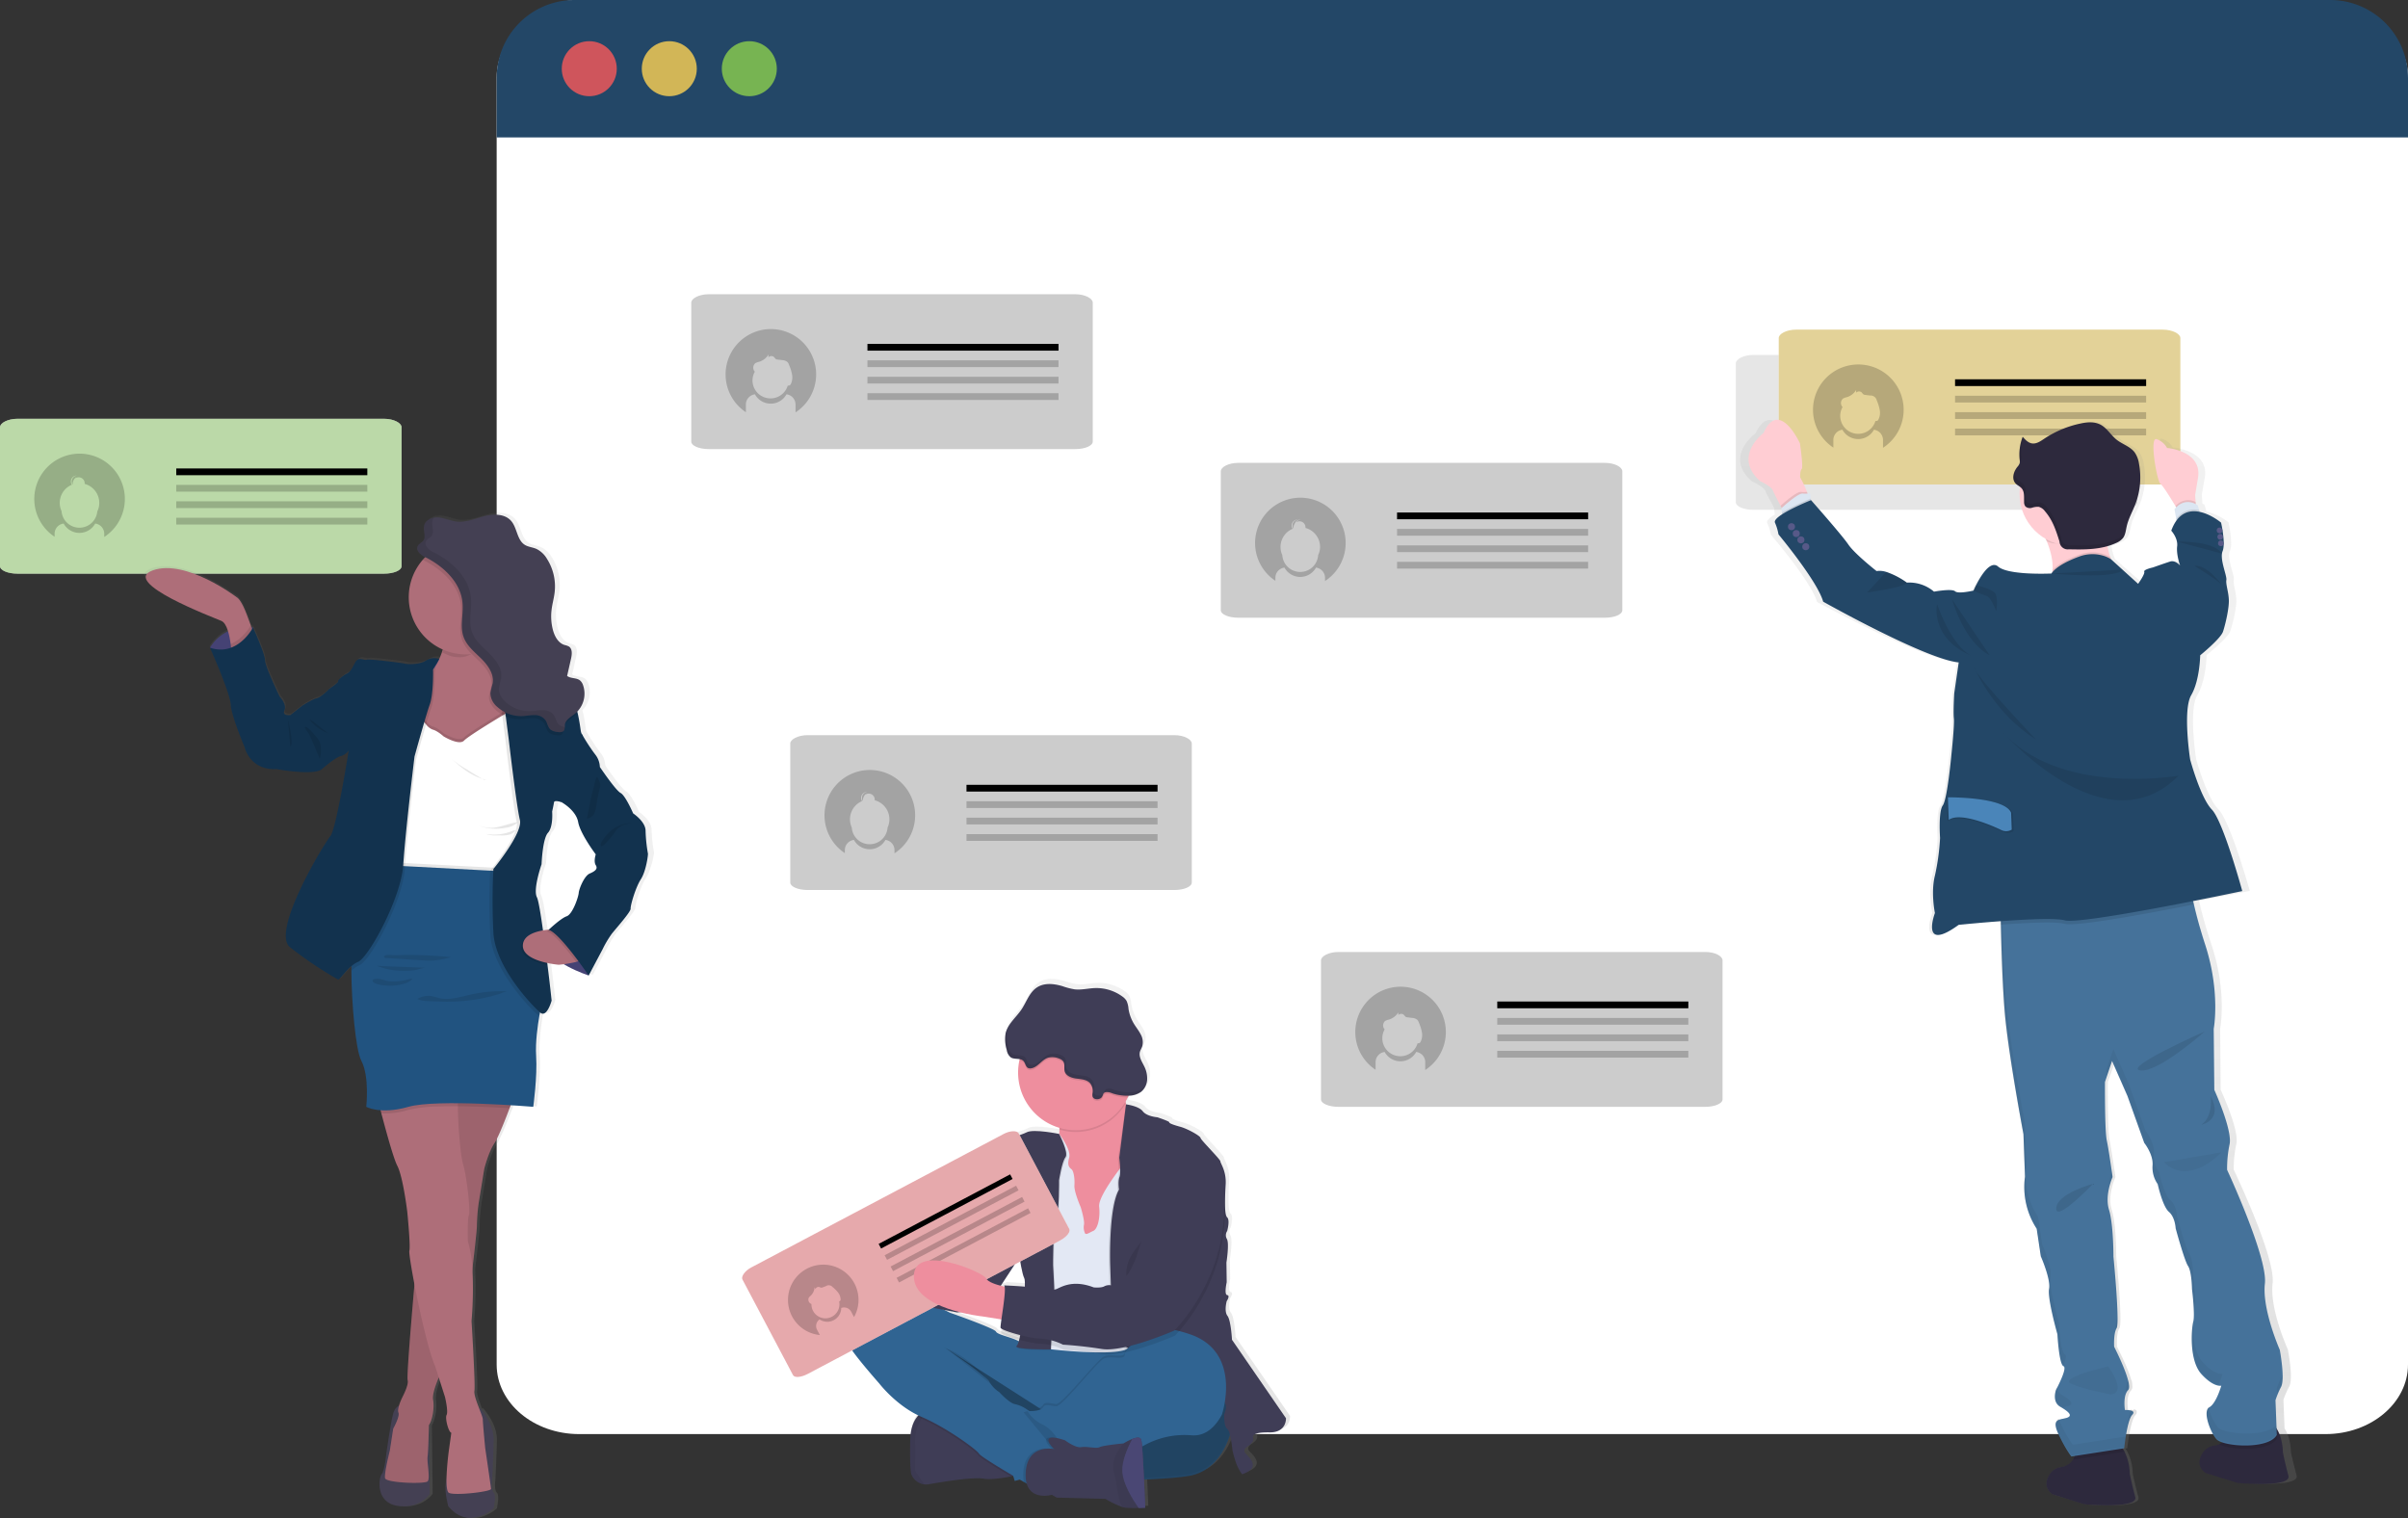 <svg xmlns="http://www.w3.org/2000/svg" xmlns:xlink="http://www.w3.org/1999/xlink" width="1276.141" height="804.506" viewBox="0 0 1276.141 804.506">
  <rect x="0" y="0" width="1276.141" height="804.506" fill="#333333" stroke="none"/>
  <defs>
    <linearGradient id="linear-gradient" x1="0.5" y1="1" x2="0.5" gradientUnits="objectBoundingBox">
      <stop offset="0" stop-color="gray" stop-opacity="0.251"/>
      <stop offset="0.54" stop-color="gray" stop-opacity="0.122"/>
      <stop offset="1" stop-color="gray" stop-opacity="0.102"/>
    </linearGradient>
    <linearGradient id="linear-gradient-2" x1="-4.28" y1="0.935" x2="-4.28" y2="-0.076" xlink:href="#linear-gradient"/>
    <linearGradient id="linear-gradient-3" x1="0.5" y1="1" x2="0.5" y2="0" xlink:href="#linear-gradient"/>
  </defs>
  <g id="Group_12" data-name="Group 12" transform="translate(-219.089 -122.952)">
    <path id="Path_2" data-name="Path 2" d="M973.3,685.525s-16.171-10.671-32.2-3.092c0,0,4.934,9.513,25.224,8.605Z" transform="translate(468.143 162.333)"/>
    <path id="Path_3" data-name="Path 3" d="M969.654,684.56s4.921,18.737-7.408,31.487c0,0-7.421-7.724-.066-26.645Z" transform="translate(473.773 163.863)"/>
    <path id="Path_4" data-name="Path 4" d="M991.334,673.7s-1.2-15.934-37.184-10.658c0,0-.158,10.289,12.474,15.158S985.032,678.968,991.334,673.7Z" transform="translate(472.264 156.731)"/>
    <path id="Path_5" data-name="Path 5" d="M986.623,670.81s15.21,4.882,1.645,38.631c0,0-10.026-2.237-11.842-15.671S980.03,675.692,986.623,670.81Z" transform="translate(479.186 159.521)"/>
    <path id="Path_6" data-name="Path 6" d="M1007.914,659.313s2.066-26.224-34.71-23.526c0,0-2.631,23.684,28.224,29.842Z" transform="translate(478.263 148.4)"/>
    <path id="Path_38" data-name="Path 38" d="M1249.551,174.239V856.369c0,20.276-19.566,36.842-43.724,36.842H280.344c-24.158,0-43.724-16.5-43.724-36.842V174.239c0-20.316,19.566-41.039,43.724-41.039l925.431,2.25C1229.933,135.45,1249.551,153.989,1249.551,174.239Z" transform="translate(245.679 -10.248)" fill="#fff"/>
    <path id="Path_39" data-name="Path 39" d="M1249.551,174.45v31.579H236.62V174.45a41.25,41.25,0,0,1,41.289-41.25h930.4a41.25,41.25,0,0,1,41.237,41.25Z" transform="translate(245.679 -10.248)" fill="#234767"/>
    <circle id="Ellipse_1" data-name="Ellipse 1" cx="14.579" cy="14.579" r="14.579" transform="translate(516.798 144.781)" fill="#fa5959" opacity="0.8"/>
    <circle id="Ellipse_2" data-name="Ellipse 2" cx="14.579" cy="14.579" r="14.579" transform="translate(559.206 144.781)" fill="#fed253" opacity="0.8"/>
    <circle id="Ellipse_3" data-name="Ellipse 3" cx="14.579" cy="14.579" r="14.579" transform="translate(601.614 144.781)" fill="#8ccf4d" opacity="0.8"/>
    <g id="Group_1" data-name="Group 1" transform="translate(866.061 368.254)" opacity="0.2">
      <path id="Path_40" data-name="Path 40" d="M741.069,324.064v73.684c0,2.2-4.118,3.947-9.21,3.947H537.491c-5.079,0-9.211-1.776-9.211-3.947V324.064c0-2.2,4.105-4.434,9.211-4.434H731.858C736.964,319.617,741.069,321.854,741.069,324.064Z" transform="translate(-528.28 -319.63)"/>
    </g>
    <rect id="Rectangle_1" data-name="Rectangle 1" width="101.263" height="3.579" transform="translate(959.468 394.556)"/>
    <path id="Path_41" data-name="Path 41" d="M566.09,333.66A24.013,24.013,0,0,0,552.854,377.7v-1.592a5.461,5.461,0,0,1,4.8-5.408,9.526,9.526,0,0,0,16.71,0,5.46,5.46,0,0,1,4.8,5.408v1.7A24.013,24.013,0,0,0,566.09,333.66Zm9.421,30.447a9.513,9.513,0,0,1-18.987,0,10.421,10.421,0,0,1,5.46-13.96,3.236,3.236,0,0,1-.513-1.724,3.171,3.171,0,0,1,3.184-3.171h.224a3.171,3.171,0,0,0-2.947,3.158,3.21,3.21,0,0,0,.421,1.579h.092a3.421,3.421,0,0,1,0-.632,3.092,3.092,0,0,1,.605-1.842,3.158,3.158,0,0,1,3.026-2.237h.224a3.145,3.145,0,0,0-2.421,1.421,3.079,3.079,0,0,1,1.75-.526,3.171,3.171,0,0,1,3.171,3.171,3.209,3.209,0,0,1,0,.355,10.434,10.434,0,0,1,7.737,10.079A10.618,10.618,0,0,1,575.511,364.107Z" transform="translate(342.141 53.054)" opacity="0.2"/>
    <rect id="Rectangle_2" data-name="Rectangle 2" width="101.263" height="3.579" transform="translate(959.468 403.267)" opacity="0.2"/>
    <rect id="Rectangle_3" data-name="Rectangle 3" width="101.263" height="3.579" transform="translate(959.468 411.977)" opacity="0.2"/>
    <rect id="Rectangle_4" data-name="Rectangle 4" width="101.263" height="3.579" transform="translate(959.468 420.701)" opacity="0.2"/>
    <g id="Group_2" data-name="Group 2" transform="translate(637.89 512.556)" opacity="0.2">
      <path id="Path_42" data-name="Path 42" d="M567.659,433.734v73.684c0,2.184-4.105,3.947-9.211,3.947H364.081c-5.079,0-9.211-1.789-9.211-3.947V433.734c0-2.2,4.105-4.434,9.211-4.434H558.475C563.554,429.3,567.659,431.537,567.659,433.734Z" transform="translate(-354.87 -429.3)"/>
    </g>
    <rect id="Rectangle_5" data-name="Rectangle 5" width="101.263" height="3.579" transform="translate(731.285 538.871)"/>
    <path id="Path_43" data-name="Path 43" d="M392.685,443.33a24.013,24.013,0,0,0-13.237,44.052v-1.605a5.447,5.447,0,0,1,4.8-5.395,9.526,9.526,0,0,0,16.711,0,5.447,5.447,0,0,1,4.8,5.395v1.711a24.013,24.013,0,0,0-13.079-44.158Zm9.408,30.447a9.513,9.513,0,0,1-18.987,0,10.462,10.462,0,0,1,5.463-13.961,3.145,3.145,0,0,1-.5-1.71,3.184,3.184,0,0,1,3.171-3.184h.237a3.171,3.171,0,0,0-2.539,4.737h.105a3.182,3.182,0,0,1,0-.618,4.658,4.658,0,0,1,3.632-4.092h.118a3.184,3.184,0,0,0-2.421,1.421,3.145,3.145,0,0,1,1.737-.526,3.184,3.184,0,0,1,3.184,3.184,3.254,3.254,0,0,1,0,.355,10.421,10.421,0,0,1,6.789,14.474Z" transform="translate(287.376 87.686)" opacity="0.2"/>
    <rect id="Rectangle_6" data-name="Rectangle 6" width="101.263" height="3.579" transform="translate(731.285 547.582)" opacity="0.2"/>
    <rect id="Rectangle_7" data-name="Rectangle 7" width="101.263" height="3.579" transform="translate(731.285 556.292)" opacity="0.2"/>
    <rect id="Rectangle_8" data-name="Rectangle 8" width="101.263" height="3.579" transform="translate(731.285 565.003)" opacity="0.2"/>
    <g id="Group_3" data-name="Group 3" transform="translate(585.43 278.885)" opacity="0.2">
      <path id="Path_44" data-name="Path 44" d="M527.763,256.144v73.684c0,2.184-4.105,3.947-9.211,3.947H324.211c-5.066,0-9.211-1.789-9.211-3.947V256.144c0-2.2,4.118-4.434,9.211-4.434H518.578C523.657,251.71,527.763,253.947,527.763,256.144Z" transform="translate(-315 -251.71)"/>
    </g>
    <rect id="Rectangle_9" data-name="Rectangle 9" width="101.263" height="3.579" transform="translate(678.798 305.201)"/>
    <rect id="Rectangle_10" data-name="Rectangle 10" width="101.263" height="3.579" transform="translate(678.798 313.912)" opacity="0.2"/>
    <rect id="Rectangle_11" data-name="Rectangle 11" width="101.263" height="3.579" transform="translate(678.798 322.622)" opacity="0.2"/>
    <rect id="Rectangle_12" data-name="Rectangle 12" width="101.263" height="3.579" transform="translate(678.798 331.333)" opacity="0.2"/>
    <path id="Path_45" data-name="Path 45" d="M352.739,265.74a24.026,24.026,0,0,0-13.158,44.053v-4.066a5.461,5.461,0,0,1,4.8-5.408,9.526,9.526,0,0,0,16.71,0,5.447,5.447,0,0,1,4.8,5.408v4.158a24.013,24.013,0,0,0-13.158-44.145Zm10.526,29.316a1.619,1.619,0,0,1-.316.408,1.316,1.316,0,0,1-.7.237h-.487a9.539,9.539,0,0,1-18.671-2.711,9.4,9.4,0,0,1,1.251-4.686l-.106-.064a3.171,3.171,0,0,1,.316-4.408,6.343,6.343,0,0,1,1.974-.724,8.815,8.815,0,0,0,5-3.829,10.528,10.528,0,0,1,0,1.447,2.118,2.118,0,0,1,3.013-.105,6.057,6.057,0,0,0,.855.974,2.631,2.631,0,0,0,1.066.3l2.395.3a4.579,4.579,0,0,1,2.724.987,4.316,4.316,0,0,1,.908,1.605,24,24,0,0,1,1.566,5.066,8.118,8.118,0,0,1-.724,5.171Z" transform="translate(274.796 31.606)" opacity="0.2"/>
    <g id="Group_4" data-name="Group 4" transform="translate(919.166 627.475)" opacity="0.2">
      <path id="Path_46" data-name="Path 46" d="M781.442,521.061v73.684c0,2.2-4.105,3.947-9.211,3.947H577.85c-5.079,0-9.21-1.776-9.21-3.947V521.061c0-2.2,4.105-4.421,9.21-4.421H772.258C777.337,516.575,781.442,518.8,781.442,521.061Z" transform="translate(-568.64 -516.639)"/>
    </g>
    <rect id="Rectangle_13" data-name="Rectangle 13" width="101.263" height="3.579" transform="translate(1012.573 653.713)"/>
    <rect id="Rectangle_14" data-name="Rectangle 14" width="101.263" height="3.579" transform="translate(1012.573 662.424)" opacity="0.2"/>
    <rect id="Rectangle_15" data-name="Rectangle 15" width="101.263" height="3.579" transform="translate(1012.573 671.147)" opacity="0.2"/>
    <rect id="Rectangle_16" data-name="Rectangle 16" width="101.263" height="3.579" transform="translate(1012.573 679.858)" opacity="0.2"/>
    <path id="Path_47" data-name="Path 47" d="M606.45,530.62a24.013,24.013,0,0,0-13.237,44.039v-4.066a5.46,5.46,0,0,1,4.8-5.395,9.526,9.526,0,0,0,16.71,0,5.448,5.448,0,0,1,4.8,5.395v4.171A24.013,24.013,0,0,0,606.45,530.62Zm10.526,29.3a1.471,1.471,0,0,1-.316.421,1.315,1.315,0,0,1-.7.237h-.5a9.526,9.526,0,1,1-17.408-7.395h-.105a3.171,3.171,0,0,1,.316-4.408,6.341,6.341,0,0,1,1.974-.724,8.8,8.8,0,0,0,5-3.816,10.519,10.519,0,0,1,0,1.447,2.118,2.118,0,0,1,3.013-.105,5.44,5.44,0,0,0,.855.961,2.512,2.512,0,0,0,1.066.316l2.395.3a4.5,4.5,0,0,1,2.724.987,4.313,4.313,0,0,1,.908,1.605,23.76,23.76,0,0,1,1.566,5.066,8.079,8.079,0,0,1-.75,5.105Z" transform="translate(354.886 115.251)" opacity="0.2"/>
    <path id="Path_48" data-name="Path 48" d="M612.517,759.064l-28.868-41.855s-.539-10.368-2.434-12.789-.408-7.8-.408-7.8,2.026-2.961.276-3.237-.276-6.868-.276-6.868l-.132-10.526s1.618-10.105.276-12.526a3.947,3.947,0,0,1,.132-4.3s1.618-5.789,0-7.276-1.224-10.526-.816-17.632-2.829-11.171-2.829-12.25-10.658-11.566-10.658-12.513-6.75-4.842-10.8-5.921-6.066-1.882-5.934-2.421-6.342-2.632-6.342-2.632-5.658-.408-7.829-3.224-8.75-3.658-8.947-3.671l-.118-.566-.118-.605c.5-.855.974-1.737,1.408-2.632.132-.276.25-.539.368-.816a11.553,11.553,0,0,0,6.645-2.066,9.013,9.013,0,0,0,3.224-6.461,14.25,14.25,0,0,0-1.566-7.171c-1.184-2.421-2.921-4.934-2.329-7.566.263-1.132.947-2.132,1.316-3.237a8.552,8.552,0,0,0-.974-6.381c-1.013-1.947-2.434-3.671-3.579-5.566a21.605,21.605,0,0,1-2.842-7.895,12.16,12.16,0,0,0-1.053-4.289,8.211,8.211,0,0,0-2.368-2.395,23.684,23.684,0,0,0-14.474-4.395c-3.671.132-7.342,1.118-10.987.671a40.253,40.253,0,0,1-6.408-1.671c-4.526-1.316-9.75-1.895-13.684.7s-5.513,7.684-8.184,11.671c-2.368,3.513-5.816,6.474-7.618,10.211v-.224a12.971,12.971,0,0,0-1,2.724,19.394,19.394,0,0,0,.592,8.921,6.21,6.21,0,0,0,2.184,3.947c1.316.855,3.158.658,4.724.934-.066.25-.132.513-.184.763a30.266,30.266,0,0,0-.671,6.408A30.842,30.842,0,0,0,491.254,604.2v.816a21.537,21.537,0,0,1-.132,2.316h0s-13.566-2.789-17.2-.895-10.8,3.355-11.842,4.434-3.776.276-6.211,6.579-2.7,12.789-5.789,15.789-4.724,4.987-4.868,7.145.408,2.632-.8,3.355-2.974,3.5-2.434,4.579a3.816,3.816,0,0,1-1.487,4.039,4.487,4.487,0,0,0-1.882,4.039s-.816,2.961-2.7,3.632-3.105,5.118-3.105,5.118l-6.118,7.039-12.132-13.421a5.118,5.118,0,0,0-7.211-.368l-5.974,5.3a11.762,11.762,0,0,0-5.961,3.553,15.459,15.459,0,0,0-3.079,4.592l-3.263,2.934a8.263,8.263,0,0,0-.842,9.145L396,692.512v.079a13.592,13.592,0,0,0-7.513,3.053C376.9,705.88,376.754,715.3,378.518,719.6s16.46,20.868,16.46,20.868,8.539,11.105,20.868,17.013h0l-.092.092c-.25.263-.487.539-.724.842l-.2.263a1.872,1.872,0,0,0-.184.263l-.224.316-.171.263-.237.395-.145.25-.276.526s-.066.118-.092.171-.224.487-.329.737l-.118.276a1.473,1.473,0,0,1-.211.526l-.118.355a2.227,2.227,0,0,1-.171.526l-.118.382q-.079.276-.158.592a1.764,1.764,0,0,1-.092.355c-.026.118-.145.645-.211.974a3.288,3.288,0,0,0,0,.382,5.926,5.926,0,0,0-.118.7,1.279,1.279,0,0,1-.066.487,3.184,3.184,0,0,0-.092.671,3.322,3.322,0,0,0,0,.513v2.553c-.276,15.789.645,18.039.645,18.039A8.737,8.737,0,0,0,419.5,794.3a9.439,9.439,0,0,0,2.316-.118c7.013-1.224,23.474-4.039,29.276-2.961,3.487.645,9.947-.316,14.539-1.184l1.211-.237.842,2.632,2.632-.737,2.263,1.316,1.434.816c2.632,9.026,13.474,5.947,13.474,5.947l2.566,1.487,26.039.671a52.341,52.341,0,0,0,9.211,4.421,8.275,8.275,0,0,0,1.316.29,58.4,58.4,0,0,0,7.25.131c2,0,3.539-.131,3.539-.131s-.263-7.066-.645-14.987a212.412,212.412,0,0,0,24.118-1.974c13.908-2.447,19.737-15.092,21.842-21.842a61.709,61.709,0,0,1,1.316,8.382,61.125,61.125,0,0,0,2.158,7.263,24.272,24.272,0,0,0,2.974,5.395c10.25-3.5,4.039-8.75,1.882-11.04s1.487-4.171,1.487-4.171,2.842-1.895,2.632-3.645-.408-3.632,8.776-3.5S612.517,759.064,612.517,759.064ZM470.044,673.117c.118.776,1.395,9.066,2.553,11.25a14.342,14.342,0,0,1,.3,4.434c-5.434-.434-11.092-.671-11.092-.671a1.315,1.315,0,0,1,.289.7l-.855-.2-1.25-.3L470.017,673.1ZM450.2,704.7l9.408,1.5.789.118a33.587,33.587,0,0,0-.487,4.447c0,.132.211.3.513.5a14.135,14.135,0,0,0-.184,2.224c.158.75,4.553,2.355,9.605,3.7-.079.263-.145.526-.211.763h0c-4.461-2.342-11.474-3.434-12.289-5.171s-24.684-10.092-24.684-10.092-.882-.46-2.382-1.184l6.289,1.184,1.724-.171a94.039,94.039,0,0,0,11.908,2.171Z" transform="translate(290.228 114.254)" fill="url(#linear-gradient)"/>
    <path id="Path_49" data-name="Path 49" d="M573.617,720.071s-3.75,22.605-22.737,25.947-82.368,2.632-82.368,2.632-36.237-5.263-49.342-35.829-21.539-42.8-10.3-43.329,71.816,20.46,75.289,20.724S576.959,643.716,573.617,720.071Z" transform="translate(298.418 159.102)" fill="#234767"/>
    <path id="Path_50" data-name="Path 50" d="M573.617,720.071s-3.75,22.605-22.737,25.947-82.368,2.632-82.368,2.632-36.237-5.263-49.342-35.829-21.539-42.8-10.3-43.329,71.816,20.46,75.289,20.724S576.959,643.716,573.617,720.071Z" transform="translate(298.418 158.102)" opacity="0.05"/>
    <path id="Path_51" data-name="Path 51" d="M403.789,735.21a8.671,8.671,0,0,0,7.066,5.395,9.211,9.211,0,0,0,2.289-.132c6.947-1.2,23.263-3.947,29.013-2.934,3.461.645,9.868-.316,14.474-1.171,3.026-.566,5.263-1.105,5.263-1.105s-5.342-17.789-6.013-18.316-24.118-14.632-24.118-14.632L413.223,701h0a9.75,9.75,0,0,0-6.276,3.7c-1.961,2.368-3.645,6.25-3.75,12.618C402.868,732.987,403.789,735.21,403.789,735.21Z" transform="translate(298.259 169.055)" fill="#3f3d56"/>
    <path id="Path_52" data-name="Path 52" d="M403.784,735.21a8.671,8.671,0,0,0,7.066,5.395,75.851,75.851,0,0,1-5.026-7.342l.092-12.974a22.868,22.868,0,0,1,7.3-19.289h0s-9.763.671-10.026,16.316S403.784,735.21,403.784,735.21Z" transform="translate(298.264 169.055)" opacity="0.05"/>
    <path id="Path_53" data-name="Path 53" d="M467.316,715.229l17.25-13.5,27.145-26.75-7.355-.329c-1.105.7-4.184,2.908-4.3,5.592-.132,3.263-7.329.224-11.079,2.092s-22.066,25.316-25.25,25.171-5.75-1.632-7.079.645a1.308,1.308,0,0,1-.105.145Z" transform="translate(315.126 160.734)" opacity="0.1"/>
    <path id="Path_54" data-name="Path 54" d="M406,704.724l1.868.855c13.158,5.618,29.276,17.382,30.487,19.526.737,1.316,10.118,7,17.355,11.263,3.026-.566,5.263-1.105,5.263-1.105s-5.342-17.789-6.013-18.316-24.105-14.632-24.105-14.632L412.316,701h0A9.75,9.75,0,0,0,406,704.724Z" transform="translate(299.166 169.055)" opacity="0.1"/>
    <path id="Path_55" data-name="Path 55" d="M378.536,681.186c1.737,4.276,16.316,20.724,16.316,20.724s9.21,12.039,22.368,17.658,29.289,17.382,30.487,19.526c.776,1.316,11.224,7.658,18.579,11.987l1.658.96,3.645,2.118,1.934,1.105s4.474-3.592,8.934-7.21,8.789-7.158,8.855-7.355c.132-.408,1.868-4.947,1.46-5.263-.211-.132-1.118-1.987-2.816-4.132a18.961,18.961,0,0,0-6.8-5.632,19.316,19.316,0,0,1-8.829-9.211s-.592-.421-1.474-.987a17.9,17.9,0,0,0-6.013-2.632c-2.947-.368-8.421-6.382-8.421-6.382a16.487,16.487,0,0,1-5.263-5.487c-1.408-2.934-22.145-17.105-24.066-18.421L479.4,714.778l12.039,7.724,17.25-13.5,27.145-26.75-8.961-.395c-13.158-.579-36.618-1.474-39.579-.8a22.367,22.367,0,0,1-7.355.474s-6.684.3-11.092-2.026-11.382-3.421-12.184-5.145-24.474-10.026-24.474-10.026-32.224-17.105-43.724-6.947S376.773,676.91,378.536,681.186Z" transform="translate(290.236 154.264)" fill="#306492"/>
    <path id="Path_56" data-name="Path 56" d="M457.31,609.626l4.145,13.776,5.342,31.026,19.658,1.316,5.7-9.447,5.671-9.408s3.539-12.539,6.092-24.671c2.25-10.724,3.711-21.145,1.316-22.276-2.171-1-3.592-4.618-4.526-8.5-.118-.474-.224-.961-.316-1.447a75.687,75.687,0,0,1-1.316-9.974s-41.2-2.145-35.447,14.842a26.816,26.816,0,0,1,1.553,9.026,21.5,21.5,0,0,1-.132,2.3A19.25,19.25,0,0,1,457.31,609.626Z" transform="translate(315.369 127.666)" fill="#ee8e9e"/>
    <path id="Path_57" data-name="Path 57" d="M450.8,601.035l1.474,23.408,3.342,19.921,3.75,9.21,3.342,50.474s32.237,3.737,40.079,0a3.434,3.434,0,0,0,1.421-1.105c9.474-14.3,6.368-55.724,6.368-55.724l3.645-26.789-2.408-13.882L506,605.93l-4.487-.474s-1.013,1.237-2.461,3.171c-3.947,5.263-11.263,15.526-10.776,19.829.671,5.882-.8,11.842-3.079,12.829s-4.145,2.553-4.539.947a7.237,7.237,0,0,1-.408-4.276c.408-2.276-1.737-9.211-1.737-9.211s-3.605-8.158-3.342-11.632-.395-7.487-1.474-8.421-2.539-1.882-1.316-6.158-5.263-12.605-5.263-12.605Z" transform="translate(313.313 133.98)" fill="#e3e8f4"/>
    <path id="Path_58" data-name="Path 58" d="M483.184,663.089l1.316,39.987,7.724,4.289a3.342,3.342,0,0,0,1.421-1.118c9.474-14.3,6.368-55.724,6.368-55.724l3.605-26.75-2.408-13.882-5.816-.618c2.25-10.724,3.724-21.132,1.316-22.263-2.171-1.013-3.605-4.618-4.526-8.5h0L488,606.786s.355,2.539.474,5.171a14.645,14.645,0,0,1-.342,4.987c-.934,2.408-.263,6.684-.263,6.684-2.408,4.25-3.618,12.118-4.2,19.737C482.881,653.47,483.184,663.089,483.184,663.089Z" transform="translate(323.522 130.374)" opacity="0.1"/>
    <path id="Path_59" data-name="Path 59" d="M492.129,578s6.737.842,8.868,3.645,7.763,3.21,7.763,3.21,6.421,2.145,6.276,2.632,1.882,1.316,5.895,2.408,10.7,4.947,10.7,5.895,10.526,11.355,10.526,12.434,3.2,5.079,2.8,12.171-.8,16.039.8,17.513,0,7.224,0,7.224a3.947,3.947,0,0,0-.132,4.276c1.316,2.408-.276,12.434-.276,12.434l.145,10.434s-1.474,6.579.263,6.816-.263,3.211-.263,3.211-1.474,5.355.395,7.763,2.408,12.7,2.408,12.7l28.618,41.592s.395,7.618-8.7,7.487-8.961,1.737-8.684,3.474S557,758.934,557,758.934s-3.618,1.868-1.474,4.145,8.289,7.487-1.868,10.961a24.188,24.188,0,0,1-2.947-5.342,62.293,62.293,0,0,1-2.145-7.224s-.934-10.171-2.8-11.5-1.605-7.763-1.605-7.763,2.632-5.263-1.066-7.355-58.039-32.224-58.039-32.224l-1.316-39.987s-.934-29.552,4.684-39.474c0,0-.671-4.276.263-6.684s-.132-10.171-.132-10.171Z" transform="translate(323.695 130.213)" fill="#3f3d56"/>
    <path id="Path_60" data-name="Path 60" d="M475.2,590.593s-13.447-2.776-17.105-.908-10.7,3.342-11.763,4.421-3.75.263-6.158,6.579-2.632,12.7-5.75,15.645-4.684,4.947-4.816,7.079.408,2.632-.8,3.342-2.934,3.487-2.408,4.553,27.816,24.605,27.816,24.605,1.316,8.96,2.539,11.237-1.316,33.566-4.013,35.7,18.105,1.934,18.105,1.934.947-20.526,1.75-21.605-.539-23-.539-23-.132-18.724,1.605-23.684,1.539-21.395,1.539-21.395,1.539-9.868,3.408-12.171S475.2,590.593,475.2,590.593Z" transform="translate(305.575 133.699)" opacity="0.1"/>
    <path id="Path_61" data-name="Path 61" d="M474.893,590.28s-13.447-2.763-17.105-.895-10.7,3.342-11.763,4.408-3.75.276-6.145,6.579-2.632,12.71-5.75,15.645-4.684,4.947-4.816,7.092.395,2.632-.8,3.342-2.947,3.474-2.408,4.553,27.816,24.605,27.816,24.605,1.316,8.96,2.539,11.224-1.316,33.566-4.013,35.71,18.053,1.934,18.053,1.934.934-20.526,1.737-21.592-.539-23-.539-23-.132-18.724,1.605-23.684,1.553-21.395,1.553-21.395,1.526-9.868,3.395-12.171S474.893,590.28,474.893,590.28Z" transform="translate(305.483 133.604)" fill="#3f3d56"/>
    <path id="Path_62" data-name="Path 62" d="M462.212,584.883a26.815,26.815,0,0,1,1.553,9.026,30.632,30.632,0,0,0,35.184-13.895,75.694,75.694,0,0,1-1.316-9.974S456.462,567.9,462.212,584.883Z" transform="translate(316.743 127.672)" opacity="0.1"/>
    <path id="Path_63" data-name="Path 63" d="M446.64,572.588a30.553,30.553,0,1,0,.658-6.369,30.552,30.552,0,0,0-.658,6.369Z" transform="translate(312 118.835)" fill="#ee8e9e"/>
    <path id="Path_64" data-name="Path 64" d="M438.139,619.11l-7.355,2.276a3.789,3.789,0,0,1-1.474,3.947,4.461,4.461,0,0,0-1.868,3.947s-.8,2.947-2.632,3.618-3.066,5.079-3.066,5.079l-6.158,7.092s-2.276,1.868-1.868,2.8-2.408,1.2-2.408,1.2l1.474,23.816,12.7,2.395,7.895-.8,6.421-2.395,5.618-3.355,2.539-6.579,11.224-17.105Z" transform="translate(300.843 143.195)" fill="#3f3d56"/>
    <path id="Path_65" data-name="Path 65" d="M420.559,646.9s-16.316-23.539-28.487-10.829,4.947,33.289,8.961,32.618,23.145-1.737,23.145-1.737Z" transform="translate(293.41 147.363)" fill="#ee8e9e"/>
    <path id="Path_66" data-name="Path 66" d="M447.14,566.209a3.712,3.712,0,0,1,2.25,1.013c1.026,1.092,1.079,3.026,2.434,3.711a2.842,2.842,0,0,0,1.592.184c3.553-.513,5.605-4.526,9.026-5.632a9.211,9.211,0,0,1,5.987.513,4.552,4.552,0,0,1,1.974,1.316c1.145,1.487.342,3.658.868,5.447.737,2.487,3.7,3.474,6.276,3.789s5.461.513,7.171,2.447a6.579,6.579,0,0,1,1.316,5.171,4.131,4.131,0,0,0,0,1.921c.711,2,4.184,1.711,5.092.119.658-1.145.461-2.105,2.013-2.421a6.579,6.579,0,0,1,3.276.566,23.829,23.829,0,0,0,8.474,1.316,30.631,30.631,0,1,0-57.684-19.395Z" transform="translate(312.158 118.846)" opacity="0.1"/>
    <path id="Path_67" data-name="Path 67" d="M487.776,589.186a4.131,4.131,0,0,1,0-1.921,6.579,6.579,0,0,0-1.316-5.171c-1.711-1.934-4.605-2.118-7.171-2.447s-5.539-1.316-6.276-3.789c-.526-1.79.276-3.947-.868-5.447a4.408,4.408,0,0,0-1.974-1.316,9.211,9.211,0,0,0-5.987-.526c-3.421,1.105-5.474,5.118-9.026,5.632a2.857,2.857,0,0,1-1.592-.184c-1.316-.684-1.408-2.632-2.434-3.711-1.632-1.724-4.711-.618-6.7-1.895a6.092,6.092,0,0,1-2.158-3.947,19.172,19.172,0,0,1-.592-8.868c1.158-4.974,5.605-8.382,8.447-12.631,2.632-3.947,4.132-8.961,8.105-11.592s9.079-2.026,13.566-.7a37.96,37.96,0,0,0,6.355,1.671c3.605.447,7.237-.539,10.881-.658a23.316,23.316,0,0,1,14.368,4.368,7.893,7.893,0,0,1,2.342,2.369,11.946,11.946,0,0,1,1.053,4.263,21.632,21.632,0,0,0,2.816,7.816c1.132,1.881,2.539,3.592,3.553,5.539a8.461,8.461,0,0,1,.961,6.329c-.342,1.105-1.013,2.092-1.316,3.224-.592,2.632,1.132,5.105,2.3,7.513a14.184,14.184,0,0,1,1.566,7.132,9,9,0,0,1-3.211,6.408A11.473,11.473,0,0,1,506.7,588.7a24.119,24.119,0,0,1-8.645-1.316,6.58,6.58,0,0,0-3.263-.566c-1.566.316-1.316,1.316-2.026,2.421C491.96,590.9,488.487,591.186,487.776,589.186Z" transform="translate(310.35 114.909)" fill="#3f3d56"/>
    <path id="Path_68" data-name="Path 68" d="M467,715.855l17.25-13.5L511.4,675.6l-8.961-.395a5.842,5.842,0,0,0-1.895,3.645c-.132,3.276-7.329.237-11.079,2.105s-22.066,25.316-25.25,25.158-5.75-1.618-7.079.645l-.105.158a3.8,3.8,0,0,1-2.039,1.211Z" transform="translate(314.637 160.911)" opacity="0.1"/>
    <path id="Path_69" data-name="Path 69" d="M437.69,717.161l8.671,27.631,1.316,4.342L451.808,748l9.105-2.5,40.526-11.132a35.158,35.158,0,0,0,14.592-3.947,44.118,44.118,0,0,1,25.184-5.5c5.355.5,11.316-1.8,16.263-10.947,0,0,11.224-33.158-17.105-42.645s-29.71,5.04-29.71,5.04l-.382.237c-1.105.7-4.184,2.908-4.3,5.592-.132,3.263-7.329.224-11.079,2.092s-22.039,25.421-25.224,25.276-5.75-1.632-7.079.645a1.3,1.3,0,0,1-.105.145c-.987,1.316-3.947,1.684-5.934,1.737H454.7l-.25.079-2.053.605Z" transform="translate(309.174 158.67)" fill="#306492"/>
    <path id="Path_70" data-name="Path 70" d="M439.4,668.721l4.171.671,1.737-17.25s-1.908-.289-4.3-.842C441.637,653.695,440.189,663.01,439.4,668.721Z" transform="translate(309.713 153.36)" opacity="0.1"/>
    <path id="Path_71" data-name="Path 71" d="M548.6,603.38s12.434-3.605,9.368,31.7-26.079,57.631-26.079,57.631-26.487,11.632-38.382,9.763-20.566-2.276-20.566-2.276a30.434,30.434,0,0,0-12.039-3.211c-6.684-.263-20.724-4.408-21.053-5.75s3.487-20.987,1.882-22.46c0,0,18.724.763,20.592,2.118s4.539.382,6.579,0,8.158-5.724,20.329-1.053c0,0,4.145.408,5.75-.671a5.763,5.763,0,0,1,4.184-.263,11.5,11.5,0,0,0,2.895-1.474c.408-.526,3.618,0,3.618,0a1.421,1.421,0,0,0,2-.934,8.762,8.762,0,0,1,1.868-2.934s3.618-20.329,10.434-27.947a4.368,4.368,0,0,0,1.474-3.882C520.92,629.591,532.552,599.064,548.6,603.38Z" transform="translate(309.851 138.096)" opacity="0.1"/>
    <path id="Path_72" data-name="Path 72" d="M448.85,702.208l17.658,21.382.118-.132c.132-.395,1.868-4.947,1.461-5.263s-3.474-6.96-9.632-9.763a18.329,18.329,0,0,1-7.553-6.882Z" transform="translate(312.698 169.228)" opacity="0.1"/>
    <path id="Path_73" data-name="Path 73" d="M449.091,735.836l1.934,1.105s4.474-3.592,8.934-7.21,8.789-7.158,8.855-7.355c.132-.408,1.868-4.947,1.461-5.263-.211-.132-1.118-1.987-2.816-4.132-11.974-3.355-4.342,4.961-3.329,5.342,0,0-14.579-3.342-15.382,12.526A18.946,18.946,0,0,0,449.091,735.836Z" transform="translate(312.654 172.587)" opacity="0.1"/>
    <path id="Path_74" data-name="Path 74" d="M463.589,742.551l2.553,1.474,25.8.671a52.117,52.117,0,0,0,9.132,4.395,8.476,8.476,0,0,0,1.316.289,60.181,60.181,0,0,0,7.2.131c1.974,0,3.5-.131,3.5-.131s-1.224-32.553-2.145-35.974c-.434-1.645-2.632-1.316-4.737-.46a30.519,30.519,0,0,0-4.618,2.342s-10.961,1.053-12.711,2-6.684-.539-9.763,0-8.553-3.618-8.553-3.618c-14.974-4.947-6.579,4.276-5.487,4.684,0,0-14.566-3.342-15.368,12.526S463.589,742.551,463.589,742.551Z" transform="translate(312.958 172.596)" fill="#3f3d56"/>
    <path id="Path_75" data-name="Path 75" d="M488.613,729.979c.276,6.737,5.526,15.105,8.671,19.526,1.974,0,3.5-.132,3.5-.132s-1.224-32.553-2.145-35.974c-.434-1.645-2.632-1.316-4.737-.46C491.31,717.8,488.389,724.545,488.613,729.979Z" transform="translate(325.25 172.602)" fill="#565387"/>
    <path id="Path_76" data-name="Path 76" d="M488.613,729.979c.276,6.737,5.526,15.105,8.671,19.526,1.974,0,3.5-.132,3.5-.132s-1.224-32.553-2.145-35.974c-.434-1.645-2.632-1.316-4.737-.46C491.31,717.8,488.389,724.545,488.613,729.979Z" transform="translate(325.25 172.602)" opacity="0.1"/>
    <path id="Path_77" data-name="Path 77" d="M485.365,730.874c1.776,6.5,1.75,13.8,4.579,18.211a8.469,8.469,0,0,0,1.316.289,60.169,60.169,0,0,0,7.2.132c1.974,0,3.5-.132,3.5-.132s-1.224-32.553-2.145-35.974c-.434-1.645-2.632-1.316-4.737-.46a30.531,30.531,0,0,0-4.618,2.342S483.088,722.545,485.365,730.874Z" transform="translate(324.091 172.602)" opacity="0.05"/>
    <path id="Path_78" data-name="Path 78" d="M417.59,676.26s12.816,4.158,23.684,18.934Z" transform="translate(302.826 161.242)" opacity="0.1"/>
    <g id="Group_5" data-name="Group 5" transform="translate(751.789 667.91)" opacity="0.1">
      <path id="Path_79" data-name="Path 79" d="M496.886,554.3l-.079.289a9,9,0,0,1-.447,1.118,7.891,7.891,0,0,1,.526-1.408Z" transform="translate(-424.088 -545.182)"/>
      <path id="Path_80" data-name="Path 80" d="M441.705,550a12.027,12.027,0,0,1,.987-2.632c-.066.224-.132.461-.184.7a19.186,19.186,0,0,0,.592,8.868,6.092,6.092,0,0,0,2.158,3.947c1.987,1.316,5.066.171,6.684,1.882,1.039,1.092,1.092,3.039,2.434,3.711a2.631,2.631,0,0,0,1.605.184c3.553-.5,5.605-4.513,9.026-5.618a9.027,9.027,0,0,1,5.974.513,4.408,4.408,0,0,1,1.987,1.316c1.145,1.474.342,3.658.868,5.447.737,2.474,3.7,3.461,6.263,3.789s5.461.5,7.184,2.447a6.474,6.474,0,0,1,1.316,5.171,4.25,4.25,0,0,0,0,1.908c.711,2.013,4.184,1.711,5.092.132.658-1.158.461-2.105,2.013-2.434a6.71,6.71,0,0,1,3.276.566,24.092,24.092,0,0,0,8.645,1.316,11.659,11.659,0,0,0,6.776-2.053,8.094,8.094,0,0,0,2.079-2.539,8.553,8.553,0,0,1-2.882,4.54,11.473,11.473,0,0,1-6.776,2.053,24.081,24.081,0,0,1-8.645-1.316,6.58,6.58,0,0,0-3.276-.566c-1.553.316-1.316,1.316-2.013,2.421-.908,1.592-4.382,1.882-5.092-.118a4.3,4.3,0,0,1,0-1.921,6.474,6.474,0,0,0-1.316-5.171c-1.724-1.934-4.605-2.118-7.184-2.447s-5.526-1.316-6.263-3.789c-.526-1.789.276-3.947-.868-5.447a4.408,4.408,0,0,0-1.974-1.316,9.211,9.211,0,0,0-5.987-.526c-3.421,1.105-5.474,5.118-9.026,5.632a2.9,2.9,0,0,1-1.605-.184c-1.316-.684-1.395-2.632-2.434-3.711-1.618-1.724-4.7-.618-6.684-1.895a6.092,6.092,0,0,1-2.158-3.947A19.171,19.171,0,0,1,441.705,550Z" transform="translate(-441.433 -547.37)"/>
    </g>
    <path id="Path_81" data-name="Path 81" d="M500.9,632.259c-2.447,3.3-5.263,6.368-7.408,9.868a18.724,18.724,0,0,0-3.25,11.671c2.237-2.3,3.263-5.487,4.684-8.368,2.395-4.895,5.974-9.039,8.987-13.526.579-.855,4.276-5.816,2.408-6.053C504.777,625.654,501.777,631.128,500.9,632.259Z" transform="translate(325.757 145.322)" opacity="0.1"/>
    <path id="Path_82" data-name="Path 82" d="M482.06,589.947l26.8,50.684c.8,1.5-1.382,4.224-4.868,6.079L370.218,717.46c-3.487,1.842-6.974,2.118-7.763.605l-26.8-50.671c-.8-1.513,1.211-4.553,4.7-6.395l133.776-70.75C477.625,588.395,481.27,588.434,482.06,589.947Z" transform="translate(276.896 133.634)" fill="#fff"/>
    <path id="Path_83" data-name="Path 83" d="M482.06,589.947l26.8,50.684c.8,1.5-1.382,4.224-4.868,6.079L370.218,717.46c-3.487,1.842-6.974,2.118-7.763.605l-26.8-50.671c-.8-1.513,1.211-4.553,4.7-6.395l133.776-70.75C477.625,588.395,481.27,588.434,482.06,589.947Z" transform="translate(276.896 133.634)" fill="#cf555b" opacity="0.5"/>
    <rect id="Rectangle_17" data-name="Rectangle 17" width="78.829" height="2.776" transform="translate(684.73 782.165) rotate(-27.87)"/>
    <rect id="Rectangle_18" data-name="Rectangle 18" width="78.829" height="2.776" transform="translate(687.904 788.171) rotate(-27.87)" opacity="0.2"/>
    <rect id="Rectangle_19" data-name="Rectangle 19" width="78.829" height="2.776" transform="translate(691.071 794.152) rotate(-27.87)" opacity="0.2"/>
    <rect id="Rectangle_20" data-name="Rectangle 20" width="78.829" height="2.776" transform="translate(694.245 800.158) rotate(-27.87)" opacity="0.2"/>
    <path id="Path_84" data-name="Path 84" d="M363.92,644.743a18.684,18.684,0,0,0,6.921,35.118l-1.474-2.789a4.25,4.25,0,0,1,1.316-5.474,7.408,7.408,0,0,0,11.5-6.079,4.263,4.263,0,0,1,5.263,1.974l1.513,2.868a18.684,18.684,0,0,0-25.066-25.618Zm17.934,16.329a1,1,0,0,1-.066.395,1.107,1.107,0,0,1-.395.421l-.329.184a7.421,7.421,0,1,1-14.684,1.316h-.092a2.487,2.487,0,0,1-1.382-3.158A4.75,4.75,0,0,1,366,659.019a6.855,6.855,0,0,0,2.053-4.447,7.89,7.89,0,0,1,.487,1.013,1.658,1.658,0,0,1,2.026-1.171,5.557,5.557,0,0,0,.947.355,2.159,2.159,0,0,0,.855-.171l1.75-.671a2.631,2.631,0,0,1,3.447.474,19.081,19.081,0,0,1,2.921,2.908,6.3,6.3,0,0,1,1.368,3.763Z" transform="translate(282.733 150.602)" opacity="0.2"/>
    <path id="Path_85" data-name="Path 85" d="M404.66,649.151c-.132,17.645,36.381,21.395,36.381,21.395l9.329,1.474,4.171.671,1.737-17.25s-1.908-.29-4.3-.842c-3.526-.829-8.105-2.25-9.066-4.25C441.3,647.006,404.792,631.493,404.66,649.151Z" transform="translate(298.743 150.062)" fill="#ee8e9e"/>
    <path id="Path_86" data-name="Path 86" d="M548.361,601.317s12.434-3.605,9.368,31.7-26.079,57.631-26.079,57.631-26.487,11.632-38.382,9.763-20.592-2.276-20.592-2.276a30.434,30.434,0,0,0-12.039-3.211c-6.684-.263-20.724-4.408-21.053-5.75s3.487-21.052,1.882-22.46c0,0,18.724.763,20.592,2.118s4.539.382,6.579,0,8.158-5.737,20.329-1.053c0,0,4.145.408,5.75-.671a5.763,5.763,0,0,1,4.184-.263,11.5,11.5,0,0,0,2.895-1.474c.408-.526,3.618,0,3.618,0a1.408,1.408,0,0,0,2-.934,8.893,8.893,0,0,1,1.868-2.947s3.618-20.316,10.434-27.947a4.329,4.329,0,0,0,1.474-3.868C520.677,627.527,532.321,597.08,548.361,601.317Z" transform="translate(309.765 137.449)" fill="#3f3d56"/>
    <path id="Path_87" data-name="Path 87" d="M965.842,270.4v73.684c0,2.2-4.105,3.947-9.211,3.947H762.211c-5.079,0-9.21-1.776-9.21-3.947V270.4c0-2.2,4.105-4.434,9.21-4.434H956.657C961.736,266.009,965.842,268.207,965.842,270.4Z" transform="translate(408.744 31.679)" fill="#fff"/>
    <g id="Group_7" data-name="Group 7" transform="translate(1139.007 311.056)" opacity="0.1">
      <path id="Path_88" data-name="Path 88" d="M948.522,280.594v73.684c0,2.184-4.118,3.947-9.211,3.947H744.93c-5.079,0-9.21-1.789-9.21-3.947V280.594c0-2.2,4.105-4.434,9.21-4.434H939.338C944.4,276.16,948.522,278.4,948.522,280.594Z" transform="translate(-735.72 -276.16)"/>
    </g>
    <path id="Path_89" data-name="Path 89" d="M965.842,270.4v73.684c0,2.2-4.105,3.947-9.211,3.947H762.211c-5.079,0-9.21-1.776-9.21-3.947V270.4c0-2.2,4.105-4.434,9.21-4.434H956.657C961.736,266.009,965.842,268.207,965.842,270.4Z" transform="translate(408.744 31.679)" fill="#fff"/>
    <g id="Group_8" data-name="Group 8" transform="translate(1161.744 297.649)" opacity="0.61">
      <path id="Path_90" data-name="Path 90" d="M965.842,270.4v73.684c0,2.2-4.105,3.947-9.211,3.947H762.211c-5.079,0-9.21-1.776-9.21-3.947V270.4c0-2.2,4.105-4.434,9.21-4.434H956.657C961.736,266.009,965.842,268.207,965.842,270.4Z" transform="translate(-753 -265.97)" fill="#d2b656"/>
    </g>
    <rect id="Rectangle_21" data-name="Rectangle 21" width="101.263" height="3.579" transform="translate(1255.191 323.964)"/>
    <rect id="Rectangle_22" data-name="Rectangle 22" width="101.263" height="3.579" transform="translate(1255.191 332.675)" opacity="0.2"/>
    <rect id="Rectangle_23" data-name="Rectangle 23" width="101.263" height="3.579" transform="translate(1255.191 341.385)" opacity="0.2"/>
    <rect id="Rectangle_24" data-name="Rectangle 24" width="101.263" height="3.579" transform="translate(1255.191 350.096)" opacity="0.2"/>
    <path id="Path_91" data-name="Path 91" d="M790.865,280a24.013,24.013,0,0,0-13.276,44.052v-4.066a5.474,5.474,0,0,1,4.8-5.408,9.526,9.526,0,0,0,16.71,0,5.474,5.474,0,0,1,4.8,5.408v4.171A24.013,24.013,0,0,0,790.865,280Zm10.526,29.3a1.039,1.039,0,0,1-1.013.645,3.02,3.02,0,0,1-.487,0,9.526,9.526,0,0,1-18.658-2.711,9.422,9.422,0,0,1,1.237-4.684l-.105-.066a3.184,3.184,0,0,1,.316-4.408,6.462,6.462,0,0,1,1.974-.724,8.75,8.75,0,0,0,5-3.816,8.952,8.952,0,0,1,0,1.447,2.118,2.118,0,0,1,3.013-.105c.3.3.5.724.868.961a2.276,2.276,0,0,0,1.066.3l2.382.316a3.368,3.368,0,0,1,3.631,2.632,23.039,23.039,0,0,1,1.566,5.066,8,8,0,0,1-.763,5.158Z" transform="translate(413.103 36.109)" opacity="0.2"/>
    <path id="Path_92" data-name="Path 92" d="M1032.34,861.645c-1.816-6.579-3-12.342-3-12.342s.079-7.224-3.368-12.513l-.066-1.8h0l-.526-13.368a45.049,45.049,0,0,1,3.105-7.105c2.237-4.276-.75-19.539-.75-19.539s-9.737-21.3-8.092-35.105-20.618-60.25-20.618-60.25a60.529,60.529,0,0,1,1.408-13.526,10.768,10.768,0,0,0,.145-2.842,2.963,2.963,0,0,0,0-.342v.105c-.658-9.039-8.46-25.724-8.46-25.724l-.289-32.381s3.842-19.25-4.605-44.552c-2.947-8.829-4.882-15.921-6.145-21.395-.145-.618-.289-1.211-.408-1.789,15.25-2.921,26.881-5.263,26.881-5.263s-10.316-36.842-16.579-43.158-11.842-26.566-11.842-26.566-4.132-26.171.618-34.039,4.934-21.263,4.934-21.263,11.21-8.829,12.513-12.605,3.382-12.25,3.211-16.658-1.763-8.329-1.316-10.671-3.8-11.039-2.039-15.3a11.346,11.346,0,0,0,.618-4.066v-.171a56.754,56.754,0,0,0-1.434-10.868,30.973,30.973,0,0,0-11.658-5.671l-.29-.987-.75-2.632c-.395-.237-.776-.447-1.158-.632v-.947l-.25-3.776,1.474-8.566c2.987-14.908-16.816-16.355-16.816-16.355a10.288,10.288,0,0,0-5.763-4.671c-4.026-1.316.184,22.25,2.105,23.684,1.434,1.079,6.026,8.316,8.237,11.842h0l.368.579a8.967,8.967,0,0,0-.868.987l.947,5.092.145.789a20.628,20.628,0,0,0-2.934,5.474s3.75,3.816,3.2,8.263,1.487,9.895,1.592,10.184c-.224-.237-2.868-2.882-5.368-2.105s-9.513,3.158-9.513,3.158-5.263,1.132-4.724,2.276-3.355,6.421-3.355,6.421l-14.737-12.921c-.158-.395-.316-.789-.461-1.2a33.731,33.731,0,0,1-1.46-5.855,32.007,32.007,0,0,0,4.487-1.618,9.828,9.828,0,0,0,3.842-2.632c1.316-1.75,1.552-4.079,2.052-6.211.961-4.184,3.237-7.961,4.816-11.961a38.25,38.25,0,0,0,1.934-21.131,14.027,14.027,0,0,0-2.421-6.092c-2.447-3.105-6.7-4.25-9.855-6.671s-5.263-6.237-8.921-8.013c-3.289-1.605-7.21-1.316-10.816-.513a57.724,57.724,0,0,0-19.868,8.092c-2.013,1.316-4.237,2.816-6.579,2.474-2.053-.289-3.605-1.868-4.987-3.382a1.088,1.088,0,0,1,0-.2l-.171-.171a25.119,25.119,0,0,0-1.789,10.711,7.381,7.381,0,0,0,.131,1.7v.592a3.179,3.179,0,0,1,0,.5h0a3.012,3.012,0,0,1-.079.763,5.474,5.474,0,0,1-1.316,1.96,11.839,11.839,0,0,0-1.105,1.632,2.014,2.014,0,0,1,.171-.592,8.315,8.315,0,0,0-1.316,4.539,4.474,4.474,0,0,0,1.184,3.171,15.463,15.463,0,0,0,2.395,1.776,25.694,25.694,0,0,0-.25,4.737,27.513,27.513,0,0,0,14.289,22.934c.184.395.355.789.539,1.2,2,4.711,3.579,10.224,3.171,15.395a8.055,8.055,0,0,1-.132,1.132c-.053.368-.342.408-.487.618h0s-23.46,1.132-29.171-3.658-13.474,12.75-13.474,12.75-8.342,1.961-10.092.395-11.553.211-11.553.211a21.158,21.158,0,0,0-14.855-4.789,43.537,43.537,0,0,0-11-5.566h0l-.276-.079h0a12.079,12.079,0,0,0-5.263-.474s-11.908-9.092-15.474-14.079-20.316-23.355-20.395-23.447l-.092-.908-.289-2.763a9.925,9.925,0,0,1-1.434.184l-.355-.947a50.655,50.655,0,0,0-3.711-7.684s-.131-3.5.855-4.408-.947-13.658-.947-13.658-11.329-23.908-19.947-5.395c0,0-17.105,12.421-1.855,25.513,0,0,6.013,2.632,6.934,4.868.605,1.447,2.763,5.474,4.211,8.145.237.447.46.842.645,1.2l-.158.145.3,2.276.118.882c-2.71,1.684-4.539,3.329-4.039,4.5a25.43,25.43,0,0,1,1.921,6.211s21.421,24.8,24.487,35.645c0,0,56.052,30.46,74.171,32.092l-2.369,16.368a129.776,129.776,0,0,0-.211,13.289c.369,3.487-1.421,19.395-1.421,19.395s-2.237,23.381-4.75,26.75-1.513,17.289-1.513,17.289a117.563,117.563,0,0,1-2.842,19.921c-2.3,8.934,0,19.8,0,19.8s-8.329,21.289,13,6.25c0,0,10.711-1.079,23.053-1.974V569.2c0,1.592.079,3.316.132,5.132.289,12,.855,28.526,1.882,41.013,1.829,22.066,10.237,65.487,10.237,65.487l.842,21.974a30.184,30.184,0,0,0-.381,6.3,40.789,40.789,0,0,0,6.71,21.829L897,745.514s4.316,9.513,4.618,15.276a7.911,7.911,0,0,1-.119,1.408,9.738,9.738,0,0,0-.105,2.25c0,6.658,4.658,22.434,4.658,22.434s.855,16.039,3.289,16.882c2.092.71-2.382,9.355-3.724,11.842a4.716,4.716,0,0,1-.105-.461c-.171.329-.276.5-.276.5a11.435,11.435,0,0,0-.592,4.092,5.816,5.816,0,0,0,2.882,5.539c4.671,2.632,7.21,4.842,3.381,5.921a40.817,40.817,0,0,0-4.21,1.066c0-.184-.158-.368-.224-.539A2.632,2.632,0,0,0,905,834.593a12.1,12.1,0,0,0,1.645,5.395c4.184,8.46,6.974,11.618,6.974,11.618l1.829-.276a9.576,9.576,0,0,1-.987,2.026,7.8,7.8,0,0,1-2.631,2.513,8.3,8.3,0,0,1-3.237,1.316,9.211,9.211,0,0,0-6.684,3.579c-2.276,3.184-3.619,7.474,1.316,11l17.421,5.263s29.71,2.711,27.881-3.868-3-12.342-3-12.342a26.317,26.317,0,0,0-2.855-11.671,14.484,14.484,0,0,0-1.105-1.7l1.039-.158s1.592-14.737,4.369-17.645c.645-.658.776-1.158.605-1.539.263-.816-.5-1.316-1.487-1.474a2.108,2.108,0,0,1-.184.579,14.746,14.746,0,0,0-2.882-.21s-1.316-7.632,1.763-10.526a2.947,2.947,0,0,0,.513-2.3,12.464,12.464,0,0,0-.447-3.105.8.8,0,0,0-.092.184c-1.855-6.908-7.605-17.776-7.605-17.776s-.5-6.974,1.316-9.829-1.71-37.921-1.71-37.921.079-17.013-2.395-24.829,1.987-17.316,1.987-17.316a2.455,2.455,0,0,0-.079-.513v-.118s-.145-1.039-.382-2.632a.87.87,0,0,1,0,.171c-.645-4.474-1.882-12.579-2.632-16.329-1.171-5.263-.947-30.947-.947-30.947l3.947-11.105,8.421,18.552,9.145,24.816s4.25,5.145,4.553,10.526v.789a14.464,14.464,0,0,0,0,1.684,14.972,14.972,0,0,0,2.829,8.842s2.632,11.842,6.105,14.684,3.711,8.711,3.711,8.711,4.75,17.105,6.789,20.013c1.71,2.487,2.066,9.487,2.131,11.632h0v.632s.816,6.132.987,11.3V776a18.718,18.718,0,0,1-.342,4.2c0,.079,0,.158,0,.25v-.868a44.233,44.233,0,0,0-.816,10.763c.131,6.2,1.316,13.487,5.263,17.645,6.776,7.2,10.829,6.105,10.829,6.105s-2.763,9.421-6.579,11.434a2.779,2.779,0,0,0-.408.276,3.721,3.721,0,0,0-.105-.526,4.5,4.5,0,0,0-1,3.5c-.118,4.105,2.724,10.658,5.263,13.618a7.657,7.657,0,0,0,3.316,1.763,6.43,6.43,0,0,1-.579.408,12.414,12.414,0,0,1-1.316.671,6.443,6.443,0,0,1-1.947.579,9.276,9.276,0,0,0-6.684,3.579c-2.263,3.184-3.618,7.461,1.316,11l17.421,5.263S1034.222,868.224,1032.34,861.645Z" transform="translate(403.837 43.172)" fill="url(#linear-gradient-2)"/>
    <path id="Path_93" data-name="Path 93" d="M880.888,747.025l-16.868-5.263c-4.724-3.539-3.421-7.829-1.224-11.013a8.882,8.882,0,0,1,6.46-3.566,7.9,7.9,0,0,0,3.132-1.316,7.37,7.37,0,0,0,2.54-2.513,12.316,12.316,0,0,0,1.658-6.5s18.052-6.053,23.263-.895a14.052,14.052,0,0,1,2.342,3.158,27.168,27.168,0,0,1,2.776,11.684s1.158,5.763,2.921,12.342S880.888,747.025,880.888,747.025Z" transform="translate(442.789 173.121)" fill="#2d293d"/>
    <path id="Path_94" data-name="Path 94" d="M942.528,738.4l-16.855-5.263c-4.737-3.526-3.434-7.816-1.237-10.987a8.789,8.789,0,0,1,6.46-3.566,6.58,6.58,0,0,0,1.882-.592,10.87,10.87,0,0,0,1.316-.671c4.566-2.737,4.2-9.013,4.2-9.013s18.066-6.053,23.263-.895a12.864,12.864,0,0,1,1.842,2.3c3.342,5.263,3.276,12.526,3.276,12.526s1.158,5.789,2.921,12.355S942.528,738.4,942.528,738.4Z" transform="translate(462.255 170.421)" fill="#2d293d"/>
    <path id="Path_95" data-name="Path 95" d="M896.461,716a14.052,14.052,0,0,1,2.342,3.158h0l-27.263,4.224a12.316,12.316,0,0,0,1.658-6.5S891.25,710.842,896.461,716Z" transform="translate(446.177 173.133)" opacity="0.1"/>
    <path id="Path_96" data-name="Path 96" d="M960.853,709.692l.2,5.132c-3.947,7.184-24.631,6.434-30.75,3.145a10.877,10.877,0,0,0,1.316-.671c4.566-2.737,4.2-9.013,4.2-9.013s18.066-6.053,23.263-.895A12.869,12.869,0,0,1,960.853,709.692Z" transform="translate(464.733 170.415)" opacity="0.1"/>
    <path id="Path_97" data-name="Path 97" d="M991.04,756.689a45.149,45.149,0,0,0-2.987,7.105l.7,18.421c-4.355,7.895-28.645,6.237-32.066,2.171s-7.329-14.855-3.671-16.868S959.33,756.1,959.33,756.1s-3.947,1.079-10.526-6.118-5.342-23.789-4.329-27.789-.671-17.224-.671-17.224-.119-9.316-2.092-12.263-6.579-20.013-6.579-20.013-.224-5.816-3.592-8.724-5.921-14.684-5.921-14.684a15.263,15.263,0,0,1-2.711-9.908c.474-5.842-4.421-11.947-4.421-11.947l-8.881-24.816-8.171-18.566-3.75,11.118s-.184,25.631.96,30.947,3.079,19.447,3.079,19.447-4.3,9.487-1.895,17.316,2.355,24.842,2.355,24.842,3.434,35.039,1.684,37.908-1.316,9.829-1.316,9.829,10.329,20.105,7.408,23.013-1.7,10.526-1.7,10.526,6.579-.25,3.842,2.632-4.224,17.645-4.224,17.645l-28,4.342s-2.711-3.158-6.763-11.632.408-7.7,4.118-8.776,1.316-3.3-3.276-5.934-2.211-9-2.211-9,6.3-11.658,3.947-12.5-3.211-16.882-3.211-16.882-5.382-18.895-4.421-24.066-4.395-17.3-4.395-17.3l-2.184-14.592a40.316,40.316,0,0,1-6.184-27.487l-.816-22.644s-8.2-43.421-9.974-65.552c-1.145-14.131-1.724-33.447-1.987-45.513-.145-6.763-.2-11.25-.2-11.25L942.422,486.15a83.578,83.578,0,0,0,2.395,14.855c1.237,5.474,3.118,12.566,5.987,21.395,8.2,25.316,4.513,44.566,4.513,44.566l.316,32.368s9.671,21.289,8.092,28.816a62.571,62.571,0,0,0-1.316,13.566s21.592,46.46,20.026,60.263,7.895,35.118,7.895,35.118S993.211,752.412,991.04,756.689Z" transform="translate(436.953 101.208)" fill="#45729a"/>
    <path id="Path_98" data-name="Path 98" d="M908.13,602.583l30.434-5.263S921.919,615.688,908.13,602.583Z" transform="translate(457.732 136.314)" opacity="0.05"/>
    <path id="Path_99" data-name="Path 99" d="M928.2,574.74s1.461,10.776-5.013,15.105C923.229,589.845,935.032,587.529,928.2,574.74Z" transform="translate(462.487 129.184)" opacity="0.1"/>
    <path id="Path_100" data-name="Path 100" d="M933.132,548.63s-24.763,22.039-34.21,20.658S933.132,548.63,933.132,548.63Z" transform="translate(454.401 120.938)" opacity="0.1"/>
    <path id="Path_101" data-name="Path 101" d="M884.287,610s-19.25,5.158-19.526,12.974S884.287,610,884.287,610Z" transform="translate(444.035 140.318)" opacity="0.1"/>
    <path id="Path_102" data-name="Path 102" d="M890.674,683.55s-27.224,6.171-19.329,9.355,20.829,5.5,20.829,5.5S901.029,698.524,890.674,683.55Z" transform="translate(445.662 163.544)" opacity="0.05"/>
    <g id="Group_9" data-name="Group 9" transform="translate(1279.244 601.003)" opacity="0.05">
      <path id="Path_103" data-name="Path 103" d="M867.837,695.932a5.461,5.461,0,0,1-2.632-3.882c-.158.316-.263.5-.263.5s-2.316,6.368,2.21,9c.526.3,1.013.592,1.474.881.816-.184,1.684-.329,2.526-.579C874.758,700.839,872.3,698.563,867.837,695.932Z" transform="translate(-835.337 -434.774)"/>
      <path id="Path_104" data-name="Path 104" d="M894.077,693.74c.724-.724.632-2.513.079-4.789a12.92,12.92,0,0,0-1.316,6.789A5.394,5.394,0,0,1,894.077,693.74Z" transform="translate(-826.353 -435.753)"/>
      <path id="Path_105" data-name="Path 105" d="M887.536,604.75a31.575,31.575,0,0,0-1.526,8.632,33.568,33.568,0,0,1,1.908-5.961S887.773,606.395,887.536,604.75Z" transform="translate(-828.497 -462.342)"/>
      <path id="Path_106" data-name="Path 106" d="M934.681,594.243a10.338,10.338,0,0,0,.158-2.553c-.276,1.75-.46,3.368-.579,4.789C934.392,595.756,934.523,595.006,934.681,594.243Z" transform="translate(-813.26 -466.467)"/>
      <path id="Path_107" data-name="Path 107" d="M889.234,668.864a14.793,14.793,0,0,0,.487-5.184,17.51,17.51,0,0,0-1.079,6.579A6.326,6.326,0,0,1,889.234,668.864Z" transform="translate(-827.668 -443.733)"/>
      <path id="Path_108" data-name="Path 108" d="M904.281,700.8a91.561,91.561,0,0,0-2.631,14.474l-28,4.342s-2.7-3.158-6.75-11.618c-.355-.75-.645-1.421-.882-2.026-1.658.842-2.25,2.631.158,7.645,4.053,8.46,6.763,11.618,6.763,11.618l28-4.342s1.526-14.737,4.211-17.632C906.452,701.774,905.544,701.063,904.281,700.8Z" transform="translate(-835.268 -432.011)"/>
      <path id="Path_109" data-name="Path 109" d="M872.537,724.954s.855,16.053,3.211,16.895h0c1.079-2.7,1.763-5.263.71-5.618-2.368-.842-3.211-16.895-3.211-16.895s-5.395-18.895-4.421-24.053-4.395-17.3-4.395-17.3l-2.2-14.592A40.315,40.315,0,0,1,856.05,635.9l-.868-22.566s-8.2-43.421-9.974-65.552c-1.145-14.132-1.724-33.46-1.987-45.513,0-2.184-.079-4.118-.119-5.75l-.8.118s0,4.474.211,11.25c.263,12.053.842,31.381,1.974,45.513,1.789,22.066,9.987,65.552,9.987,65.552l.868,22.566a40.316,40.316,0,0,0,6.184,27.487l2.184,14.592s5.368,12.131,4.395,17.3S872.537,724.954,872.537,724.954Z" transform="translate(-842.3 -496.52)"/>
      <path id="Path_110" data-name="Path 110" d="M931.173,710.608A27.211,27.211,0,0,1,926.3,699.74c-2.776,2.632.908,12.632,4.158,16.487,3.421,4.066,27.71,5.7,32.066-2.158l-.171-4.434C956.318,716.135,934.41,714.477,931.173,710.608Z" transform="translate(-816.082 -432.346)"/>
      <path id="Path_111" data-name="Path 111" d="M956.6,687.044a45.147,45.147,0,0,0-2.987,7.105l.118,3.263c.487-1.21,1.184-2.829,2.158-4.75a14.121,14.121,0,0,0,.789-5.8Z" transform="translate(-807.15 -436.413)"/>
      <path id="Path_112" data-name="Path 112" d="M933.631,698.928a43.921,43.921,0,0,0,2.079-5.618s-3.947,1.079-10.526-6.118c-4.776-5.263-5.434-15.461-5.04-22.171-1.013,3.947-2.237,20.592,4.329,27.789C928.8,697.52,931.96,698.678,933.631,698.928Z" transform="translate(-817.973 -443.31)"/>
      <path id="Path_113" data-name="Path 113" d="M930.377,682.309a126.342,126.342,0,0,1,1,13.763,16.985,16.985,0,0,1,.395-2.171c1.013-3.947-.671-17.211-.671-17.211s-.132-9.316-2.105-12.276-6.579-20.013-6.579-20.013-.224-5.816-3.605-8.71-5.921-14.684-5.921-14.684a15.316,15.316,0,0,1-2.71-9.921c.474-5.842-4.421-11.934-4.421-11.934l-8.895-24.829-8.171-18.552-3.763,11.092V570.4L888,561.388l8.171,18.553,8.868,24.816s4.895,6.092,4.421,11.934a15.237,15.237,0,0,0,2.711,9.921s2.539,11.842,5.921,14.684,3.592,8.711,3.592,8.711,4.618,17.105,6.579,20.013S930.377,682.309,930.377,682.309Z" transform="translate(-828.838 -477.81)"/>
    </g>
    <path id="Path_114" data-name="Path 114" d="M927.443,331.134l-1.421,8.566.25,3.776.184,2.789-9.671,1.316-1.171-1.974h0c-2.145-3.566-6.579-10.816-8-11.842-1.842-1.434-5.961-24.934-2.066-23.684a10.2,10.2,0,0,1,5.605,4.684S930.338,316.239,927.443,331.134Z" transform="translate(456.405 45.593)" fill="#ffcdd3"/>
    <path id="Path_115" data-name="Path 115" d="M923.652,338.489l-9.671,1.316-1.171-1.974h0a8.579,8.579,0,0,1,10.658-2.184Z" transform="translate(459.209 53.369)" opacity="0.1"/>
    <path id="Path_116" data-name="Path 116" d="M926.347,342.772l-12.684,3.461-.342-1.895-.921-5.105s4.8-6.947,12.329-2.158l.737,2.632Z" transform="translate(459.08 53.6)" fill="#dce6f2"/>
    <path id="Path_117" data-name="Path 117" d="M772.509,342.466l-13.382,7.895s-.566-1.053-1.316-2.526c-1.408-2.632-3.5-6.711-4.092-8.158-.895-2.224-6.711-4.868-6.711-4.868-14.829-13.158,1.763-25.513,1.763-25.513,8.316-18.5,19.3,5.421,19.3,5.421s1.895,12.75.934,13.658-.816,4.395-.816,4.395a51.7,51.7,0,0,1,3.592,7.7C772.259,341.676,772.509,342.466,772.509,342.466Z" transform="translate(404.906 43.143)" fill="#ffcdd3"/>
    <path id="Path_118" data-name="Path 118" d="M768.437,333.291l-13.382,7.895s-.566-1.053-1.316-2.526c1.855-1.684,8.487-7.5,10.737-7.329a17.351,17.351,0,0,0,3.237,0C768.187,332.5,768.437,333.291,768.437,333.291Z" transform="translate(408.977 52.317)" opacity="0.1"/>
    <path id="Path_119" data-name="Path 119" d="M769.883,337.2l-15.066,8.158-.434-3.289-.3-2.276s8.605-7.96,11.25-7.776a14.238,14.238,0,0,0,3.947-.158l.289,2.75Z" transform="translate(409.085 52.486)" fill="#dce6f2"/>
    <path id="Path_120" data-name="Path 120" d="M908.559,382.329s-66.658,10.132-54.3,5.592c8.605-3.184,11.842-8.855,12.342-15.013.381-5.171-1.145-10.684-3.092-15.408a67.242,67.242,0,0,0-6.447-11.842s50.092-30.118,40.789-4.132a40.7,40.7,0,0,0-2.434,12.237,34.206,34.206,0,0,0,1.79,12.224,36.58,36.58,0,0,0,11.355,16.342Z" transform="translate(440.237 52.201)" fill="#ffcdd3"/>
    <path id="Path_121" data-name="Path 121" d="M896.862,341.534a40.712,40.712,0,0,0-2.434,12.237c-4.658,4.237-9.96,4.171-16.75,4.434-5.263.2-10.947,1.684-15.21-.671a67.226,67.226,0,0,0-6.447-11.842S906.112,315.56,896.862,341.534Z" transform="translate(441.276 52.207)" opacity="0.1"/>
    <circle id="Ellipse_4" data-name="Ellipse 4" cx="27.71" cy="27.71" r="27.71" transform="translate(1289.349 356.833)" fill="#ffcdd3"/>
    <path id="Path_122" data-name="Path 122" d="M908.559,374.531s-66.658,10.132-54.3,5.592c8.605-3.184,11.842-8.855,12.342-15.013,3.2-3.75,9.789-6.579,14.039-8.158a19.986,19.986,0,0,1,12.118-.658,16.884,16.884,0,0,1,4.5,1.868,36.578,36.578,0,0,0,11.3,16.368Z" transform="translate(440.237 59.999)" opacity="0.1"/>
    <path id="Path_123" data-name="Path 123" d="M926.126,341.829l-12.684,3.461-.342-1.895a11.342,11.342,0,0,1,12.145-4.684Z" transform="translate(459.301 54.543)" opacity="0.1"/>
    <path id="Path_124" data-name="Path 124" d="M769.81,336.526l-15.066,8.158-.434-3.289A111.526,111.526,0,0,1,769.547,334Z" transform="translate(409.157 53.161)" opacity="0.1"/>
    <path id="Path_125" data-name="Path 125" d="M944.826,501.045c-25.763,5.092-62.46,11.842-68.421,10.276-4.921-1.316-20.421-.539-33.908.447-.145-6.763-.2-11.25-.2-11.25L942.392,486.19A83.579,83.579,0,0,0,944.826,501.045Z" transform="translate(436.943 101.221)" opacity="0.1"/>
    <path id="Path_126" data-name="Path 126" d="M999.157,541.82s-84.816,17.934-94.092,15.5-56.2,2.395-56.2,2.395c-20.618,15-12.592-6.276-12.592-6.276s-2.276-10.855,0-19.8A121.63,121.63,0,0,0,839,513.728s-1-13.934,1.434-17.289S845,469.7,845,469.7s1.71-15.908,1.316-19.395.2-13.276.2-13.276l2.368-16.395c-17.539-1.658-71.829-32.184-71.829-32.184-2.987-10.829-23.684-35.658-23.684-35.658a26.71,26.71,0,0,0-1.868-6.224c-1.539-3.671,19.118-11.921,19.118-11.921s16.316,18.421,19.737,23.474,14.987,14.105,14.987,14.105a11.185,11.185,0,0,1,5.145.461l.263.079h0a41.658,41.658,0,0,1,10.645,5.579,20.211,20.211,0,0,1,14.395,4.8s9.487-1.763,11.171-.2,9.776-.368,9.776-.368,7.474-17.539,13.013-12.737S898,373.531,898,373.531c2.868-4.132,10.118-7.3,14.671-8.96a19.987,19.987,0,0,1,12.118-.671,15.552,15.552,0,0,1,4.882,2.132l14.289,12.961s3.763-5.263,3.25-6.421,4.579-2.263,4.579-2.263,6.658-2.355,9.21-3.158,4.974,1.895,5.2,2.118c-.105-.289-2.066-5.855-1.553-10.184s-3.118-8.263-3.118-8.263c7.382-20.316,26.395-4.276,26.395-4.276s2.526,10.855.816,15.118,2.368,12.947,1.987,15.289,1.171,6.25,1.316,10.671-1.829,12.882-3.079,16.658-12.105,12.579-12.105,12.579-.184,13.289-4.776,21.158-.553,34.039-.553,34.039,5.447,20.289,11.513,26.579S999.157,541.82,999.157,541.82Z" transform="translate(408.244 53.367)" fill="#234767"/>
    <path id="Path_127" data-name="Path 127" d="M843.538,382.728s-2.855-7.579-5.263-8.184a55.821,55.821,0,0,1-6.855-2.763l1.316-2.921s8.829,2.053,10.329,4.566S843.538,382.728,843.538,382.728Z" transform="translate(433.508 64.17)" opacity="0.1"/>
    <path id="Path_128" data-name="Path 128" d="M809.653,369.215c-.382,2.342-21.053,5.263-21.053,5.263l10.066-10.908h0l.263.079h0a41.656,41.656,0,0,1,10.724,5.566Z" transform="translate(419.986 62.499)" opacity="0.1"/>
    <circle id="Ellipse_5" data-name="Ellipse 5" cx="1.868" cy="1.868" r="1.868" transform="translate(1166.639 400.214)" fill="#575988"/>
    <circle id="Ellipse_6" data-name="Ellipse 6" cx="1.868" cy="1.868" r="1.868" transform="translate(1169.165 403.846)" fill="#575988"/>
    <circle id="Ellipse_7" data-name="Ellipse 7" cx="1.868" cy="1.868" r="1.868" transform="translate(1171.625 407.188)" fill="#575988"/>
    <circle id="Ellipse_8" data-name="Ellipse 8" cx="1.868" cy="1.868" r="1.868" transform="translate(1174.204 410.819)" fill="#575988"/>
    <circle id="Ellipse_9" data-name="Ellipse 9" cx="1.513" cy="1.513" r="1.513" transform="translate(1393.848 402.53)" fill="#575988"/>
    <circle id="Ellipse_10" data-name="Ellipse 10" cx="1.513" cy="1.513" r="1.513" transform="translate(1394.217 405.951)" fill="#575988"/>
    <circle id="Ellipse_11" data-name="Ellipse 11" cx="1.513" cy="1.513" r="1.513" transform="translate(1394.546 409.372)" fill="#575988"/>
    <path id="Path_129" data-name="Path 129" d="M842.56,427.31c-.224-.263,54.763,63.947,94.013,24.105C936.56,451.415,872.573,462.613,842.56,427.31Z" transform="translate(437.025 82.627)" opacity="0.1"/>
    <path id="Path_130" data-name="Path 130" d="M820.67,454.36s31.421-.355,35.053,8.539l.355,9.395a5.987,5.987,0,0,1-5.842.224c-3.224-1.579-22.566-10.526-29.079-5.592Z" transform="translate(430.113 91.169)" opacity="0.1"/>
    <path id="Path_131" data-name="Path 131" d="M821.12,454.34s30.039-.342,33.513,8.145l.342,8.96a5.763,5.763,0,0,1-5.592.21c-3.079-1.513-21.579-10-27.8-5.329Z" transform="translate(430.255 91.163)" fill="#4a85b9"/>
    <path id="Path_132" data-name="Path 132" d="M831.7,402.07a100.947,100.947,0,0,0,12.974,20.408,81.885,81.885,0,0,0,19.737,17.658S832.384,406.359,831.7,402.07Z" transform="translate(433.596 74.657)" opacity="0.1"/>
    <path id="Path_133" data-name="Path 133" d="M822.83,374.66s6.105,22.368,19.895,29.553Z" transform="translate(430.795 66.001)" opacity="0.1"/>
    <path id="Path_134" data-name="Path 134" d="M816.881,376.632c-.158-.421-3.947,18.053,18.421,27.316C835.341,403.947,825.854,401.132,816.881,376.632Z" transform="translate(428.81 66.622)" opacity="0.1"/>
    <path id="Path_135" data-name="Path 135" d="M920.492,361.108c-.342,0,11.158,6.724,14.329,9.934C934.821,371.043,927.11,360.385,920.492,361.108Z" transform="translate(461.633 61.711)" opacity="0.1"/>
    <path id="Path_136" data-name="Path 136" d="M871.954,366.456a4.355,4.355,0,0,0,4.934,4.145c8.46.2,17.263.237,25-3.316a9.42,9.42,0,0,0,3.7-2.632c1.316-1.75,1.5-4.066,1.987-6.211.934-4.171,3.118-7.895,4.658-11.947a39.565,39.565,0,0,0,1.868-21.224,14.129,14.129,0,0,0-2.342-6.092c-2.368-3.118-6.5-4.25-9.552-6.684s-5.119-6.25-8.645-8.026c-3.184-1.605-6.987-1.316-10.526-.526a54.948,54.948,0,0,0-19.21,8.079c-1.961,1.316-4.105,2.8-6.434,2.461-2.039-.3-3.566-1.947-4.934-3.487a25.8,25.8,0,0,0-1.605,12.145,5.268,5.268,0,0,1,0,1.816,5.581,5.581,0,0,1-1.224,1.96c-1.987,2.5-3.145,6.382-.987,8.737.934,1.039,2.329,1.566,3.25,2.632,1.632,1.882,1.21,4.7,1.316,7.184a3.645,3.645,0,0,0,.71,2.434,3.592,3.592,0,0,0,3.447.684,9.3,9.3,0,0,1,3.619-.487,6.027,6.027,0,0,1,3.263,2.316C868.362,355.166,870.086,360.561,871.954,366.456Z" transform="translate(438.579 43.469)" fill="#2d293d"/>
    <g id="Group_10" data-name="Group 10" transform="translate(1286.077 354.148)" opacity="0.1">
      <path id="Path_137" data-name="Path 137" d="M906.383,356.552a9.433,9.433,0,0,1-3.711,2.632c-7.684,3.553-16.474,3.526-24.934,3.316a4.355,4.355,0,0,1-4.947-4.132c-1.855-5.908-3.592-11.3-7.684-16.105a6.052,6.052,0,0,0-3.25-2.316,9.617,9.617,0,0,0-3.632.487,3.592,3.592,0,0,1-3.447-.684,3.724,3.724,0,0,1-.711-2.434c0-2.487.369-5.263-1.316-7.184-.908-1.053-2.316-1.579-3.25-2.632a5.474,5.474,0,0,1-.75-5.539c-1.382,2.408-1.908,5.447-.105,7.434.934,1.026,2.342,1.553,3.25,2.632,1.632,1.882,1.224,4.7,1.316,7.2a3.631,3.631,0,0,0,.71,2.421,3.553,3.553,0,0,0,3.447.684,9.579,9.579,0,0,1,3.632-.487,6.119,6.119,0,0,1,3.25,2.316c4.092,4.816,5.816,10.2,7.684,16.105a5.855,5.855,0,0,0,2.3,3.658,5.933,5.933,0,0,0,2.632.487c8.461.2,17.263.224,25-3.329a9.539,9.539,0,0,0,3.71-2.632,7.527,7.527,0,0,0,1.105-2.29,3.811,3.811,0,0,1-.3.395Z" transform="translate(-847.494 -304.789)"/>
      <path id="Path_138" data-name="Path 138" d="M850.182,322.41a3.946,3.946,0,0,0,.79-1.434,4.959,4.959,0,0,0,0-1.816,25.778,25.778,0,0,1,.921-10.066l-.171-.184a25.844,25.844,0,0,0-1.605,12.145,7.8,7.8,0,0,1,.066,1.355Z" transform="translate(-846.713 -308.91)"/>
    </g>
    <path id="Path_139" data-name="Path 139" d="M862.82,364.7s34.763,3.263,37.671-2.066" transform="translate(443.423 62.202)" opacity="0.1"/>
    <path id="Path_140" data-name="Path 140" d="M913.5,351.365s19.21-.711,23.684,6.329" transform="translate(459.427 58.639)" opacity="0.1"/>
    <path id="Path_141" data-name="Path 141" d="M249.382,306.314V380c0,2.2-4.118,3.947-9.211,3.947H45.791c-5.079,0-9.21-1.776-9.21-3.947V306.314c0-2.2,4.105-4.434,9.21-4.434H240.2C245.264,301.88,249.382,304.117,249.382,306.314Z" transform="translate(182.509 43.018)" fill="#fff"/>
    <g id="Group_11" data-name="Group 11" transform="translate(219.089 344.898)" opacity="0.5">
      <path id="Path_142" data-name="Path 142" d="M249.382,306.314V380c0,2.2-4.118,3.947-9.211,3.947H45.791c-5.079,0-9.21-1.776-9.21-3.947V306.314c0-2.2,4.105-4.434,9.21-4.434H240.2C245.264,301.88,249.382,304.117,249.382,306.314Z" transform="translate(-36.58 -301.88)" fill="#77b452"/>
    </g>
    <rect id="Rectangle_25" data-name="Rectangle 25" width="101.263" height="3.579" transform="translate(312.496 371.214)"/>
    <path id="Path_143" data-name="Path 143" d="M74.39,315.92a24.013,24.013,0,0,0-13.237,44.039v-1.605a5.447,5.447,0,0,1,4.8-5.395,9.526,9.526,0,0,0,16.71,0,5.447,5.447,0,0,1,4.8,5.395v1.71A24.013,24.013,0,0,0,74.39,315.92ZM83.8,346.354a9.513,9.513,0,0,1-18.974,0,10.421,10.421,0,0,1,5.46-13.961,3.053,3.053,0,0,1-.513-1.71,3.171,3.171,0,0,1,3.184-3.171h.224a3.171,3.171,0,0,0-2.947,3.171,3.039,3.039,0,0,0,.421,1.566h.092a3.184,3.184,0,0,1,0-.618,4.665,4.665,0,0,1,3.632-4.079H74.6a3.184,3.184,0,0,0-2.421,1.421A3.171,3.171,0,0,1,77.1,331.6a3.223,3.223,0,0,1,0,.355,10.421,10.421,0,0,1,6.789,14.408Z" transform="translate(186.87 47.452)" opacity="0.2"/>
    <rect id="Rectangle_26" data-name="Rectangle 26" width="101.263" height="3.579" transform="translate(312.496 379.925)" opacity="0.2"/>
    <rect id="Rectangle_27" data-name="Rectangle 27" width="101.263" height="3.579" transform="translate(312.496 388.635)" opacity="0.2"/>
    <rect id="Rectangle_28" data-name="Rectangle 28" width="101.263" height="3.579" transform="translate(312.496 397.346)" opacity="0.2"/>
    <path id="Path_144" data-name="Path 144" d="M364.828,519.636a79.6,79.6,0,0,1-1.316-12.118c0-4.868-6.579-9.211-6.579-9.211s-4.092-9.474-6.776-10.855-11.145-13.789-11.145-13.789a11.236,11.236,0,0,0-2.539-6.684,95.764,95.764,0,0,1-6.895-10.408h0c-1.132-1.395-.566-2.368-2.263-10.447q-.145-.632-.316-1.224a1.813,1.813,0,0,0-.171-.513,13.658,13.658,0,0,0,3.21-14.131,5.8,5.8,0,0,0-1.618-2.5c-1.921-1.566-4.987-.921-6.961-2.408l2.092-9.289c.513-2.263.776-5.158-1.224-6.382a10.029,10.029,0,0,0-2.342-.789c-3.447-1.092-5.382-4.724-6.263-8.2a28.106,28.106,0,0,1-.684-10.263c.382-3.29,1.316-6.5,1.711-9.8a27.066,27.066,0,0,0-4.171-17.447,13.605,13.605,0,0,0-5.513-5.2c-2.118-.947-4.579-1.066-6.579-2.316-4.237-2.632-4.026-9.066-7.395-12.763s-9.355-3.658-14.276-2.395-9.8,3.434-14.855,2.868c-3.25-.355-6.3-1.829-9.553-2.171a9.552,9.552,0,0,0-2.8.132l.066-.118c-2.421.434-4.632,1.776-5.2,4.066a6.276,6.276,0,0,0-.158,1.658c0,1.316.316,2.71.342,3.947a3.842,3.842,0,0,1-.921,2.8c-.645.7-1.605,1.066-2.237,1.776a2.894,2.894,0,0,0-.829,2.092c0,2.026,2.526,3.8,4.224,4.618h0c-.461.461-.908.934-1.316,1.421a29.894,29.894,0,0,0-7.408,19.908,30.329,30.329,0,0,0,18.421,27.776c-.079.25-.145.487-.237.737a39.108,39.108,0,0,1-1.658,4.3,8.526,8.526,0,0,0-7.145.789c-3.25,2.224-9.592,2.092-11.289,1.671s-19.329-2.632-20.737-2.092-4.237-1.947-6.066,1.395-2.632,5.158-4.513,5.987-5.079,3.487-4.658,4.039-4.658,3.947-4.658,3.947-4.368,4.592-6.908,5.158-7.895,4.039-7.895,4.039l-6.211,4.868s-4.658.7-3.25-2.5-2.539-7.25-2.539-7.25-7.895-16.013-7.895-19.342-6.487-17.408-6.487-17.408l-.8-.079c-.118-.342-.237-.684-.368-1.039a98.206,98.206,0,0,0-3.947-9.882c-2.237-4.592-3.684-5.118-3.684-5.118S116.277,362.953,98.5,369.216s32.447,24.921,36.96,26.882c1.579.671,2.711,2.882,3.513,5.447a23.382,23.382,0,0,0-9.671,8.8s10.855,24.079,11.132,30.066,7.487,22.7,7.487,22.7,2.632,12.395,17.21,11.7c0,0,20.026,3.671,24.395,0s8.329-6.579,10.447-6.987a8.225,8.225,0,0,0,3.947-2.789s-6.579,41.763-9.868,45.395-32.026,50.539-21.737,58.881a206.3,206.3,0,0,0,25.816,17.105c.882.434,3.5-3.947,7.25-7.039v2.408c.066,16.684,2.237,42.105,5.329,47.789,4.513,8.355,2.632,24.513,2.632,24.513a19.473,19.473,0,0,0,7.632,1.829c.132.539.289,1.105.447,1.7,2.487,9.395,6.513,23.921,8.566,27.789,3.118,5.855,5.368,24.368,5.368,24.368s1.829,18.237,1.132,20.75c-.276.961.921,8.526,2.789,18.132h0c-1.145,13.053-3.289,38.224-3.658,47.368h0v1.526h0a10.34,10.34,0,0,0,0,1.711,5.356,5.356,0,0,1-.184,2.632,42.275,42.275,0,0,1-3.066,7.29,34.916,34.916,0,0,0-1.316,3.539c-1.118.487-2.513,1.711-3.289,4.671-1.408,5.434-3.526,20.474-3.526,20.474s-.842,9.211-2.539,11.276-3.382,15.171,8.605,16.842,17.21-6.368,17.21-6.368l-.421-36.447h0a5.266,5.266,0,0,0,.618-1v-.079c.079-.184.171-.355.25-.566s0-.171.105-.263.118-.289.171-.447a.738.738,0,0,1,0-.158,23.947,23.947,0,0,0,1.013-10.855s0-.118,0-.184v-.566a1.683,1.683,0,0,0,0-.25,2.539,2.539,0,0,1,0-.316v-.224a2.388,2.388,0,0,1,.079-.737.487.487,0,0,1,0-.145v-.434a1.011,1.011,0,0,0,0-.2,3.163,3.163,0,0,1,.092-.46v-.105c.105-.539.25-1.079.395-1.645v-.118l.158-.553h0c.184-.592.382-1.171.579-1.75v-.118l.2-.539v-.066c.2-.553.408-1.092.618-1.605v-.145l.2-.461v-.132l.434-1.026h0l3.329,10.276s1.829,7.658.842,9.461,1.132,9.342,2.539,9.474l-1.316,9.474a144.858,144.858,0,0,0-1.316,15.789c-.092.592-.184,1.105-.25,1.5-.908,4.842,1.316,12.368,1.316,12.368,11.145,13.158,24.408,1.026,24.408,1.026s1.553-6.974,0-8.355-.842-6.408-.842-6.408.7-12.395.842-21.447-7.408-17.013-7.408-17.013l-.421.382c-1.316-3.539-2.934-7.684-2.632-9.539.566-3.2-1.553-37.026-1.553-37.026a201.939,201.939,0,0,0,.487-27.211h0c.184-1.539.355-3.053.526-4.513.855-7.276,1.539-13.5,1.816-16.75h0v-.382c.066-.882.105-1.5.092-1.8,0-1.079,0-2.434.105-3.855.276-3.947.882-8.263.882-8.263l2.961-17.961s2.25-8.763,5.5-13.645l.382-.618h0c.132-.211.263-.447.395-.7v-.105l.395-.75v-.105c.461-.895.947-1.934,1.447-3.066l.118-.25.382-.868.145-.342.382-.868c0-.118.092-.224.145-.342.145-.355.289-.711.447-1.066l.211-.513c.118-.263.224-.526.329-.8l.289-.684.2-.513.316-.776c0-.118.105-.237.145-.355.8-2.013,1.592-3.947,2.276-5.816h0c.224-.566.434-1.105.632-1.632,7.224.447,12.132.855,12.132.855s2.263-16.289,1.553-27.013c-.487-7.316.868-16.526,1.776-21.618.105-.566.2-1.066.276-1.513l.2.158c3.539,2.776,6.066-6.408,6.066-6.408s-.947-8.592-2.224-18.974a9.345,9.345,0,0,0-.132-1.039,54.614,54.614,0,0,0,6.171.947s1.132-.105,2.632-.3a74.763,74.763,0,0,0,13.395,6l7.474-13.921a56.762,56.762,0,0,1,4.934-8.211c2.263-2.789,10.3-11.7,10.158-13.368s2.632-11.276,5.5-15.592S364.986,520.347,364.828,519.636Zm-31.316,10.526c-2.961,1.25-5.789,8.211-5.921,10.3s-3.25,11.276-6.5,12.395c-2.974,1.026-8.684,6.263-9.592,7.105-.934.092-1.987.211-3.092.395-1.237-8.789-2.461-16.053-3.25-17.526-2.25-4.184,2.487-17.539,2.487-17.539s.474-13.5,3.434-16.711,2.263-11.276,2.263-11.276.7-3.342.987-4.868,4.2,0,4.224,0h0s7.618,4.171,8.75,10.434,9.447,17.105,9.447,17.105-1.316,3.75,0,5.71-.263,3.276-3.224,4.526Z" transform="translate(200.865 54.972)" fill="url(#linear-gradient-3)"/>
    <path id="Path_145" data-name="Path 145" d="M121.15,396.7A22.75,22.75,0,0,1,143.939,386v16.263H134.11l-7.789-2.013Z" transform="translate(209.215 69.504)" fill="#4c4981"/>
    <path id="Path_146" data-name="Path 146" d="M121.15,396.7A22.75,22.75,0,0,1,143.939,386v16.263H134.11l-7.789-2.013Z" transform="translate(209.215 69.504)" opacity="0.1"/>
    <path id="Path_147" data-name="Path 147" d="M152.806,397.8l-12.092,8.487s-.105-1.711-.408-4.026c-.605-4.382-1.961-10.96-4.882-12.237-4.447-1.947-53.947-20.566-36.395-26.816s44.46,14.25,44.46,14.25,1.395.474,3.605,5.066c1.171,2.408,2.632,6.513,3.868,9.855C152.03,395.4,152.806,397.8,152.806,397.8Z" transform="translate(201.045 62.009)" fill="#ae6e79"/>
    <path id="Path_148" data-name="Path 148" d="M176.673,266.1l1.368-.658,3.868,4.408-3.158,6.737-5.382-2.158,1.25-5.382Z" transform="translate(273.863 206.774)" fill="#4c4981"/>
    <path id="Path_149" data-name="Path 149" d="M201.444,699.072s-3.474-.408-4.868,5-3.474,20.434-3.474,20.434-.829,9.211-2.5,11.25-3.329,15.145,8.474,16.816,16.96-6.355,16.96-6.355l-.421-36.447Z" transform="translate(230.776 168.444)" fill="#444053"/>
    <path id="Path_150" data-name="Path 150" d="M234.248,700.32s7.434,7.895,7.3,16.974-.842,21.408-.842,21.408-.684,5,.842,6.395,0,8.329,0,8.329-13.066,12.132-24.039-1.013c0,0-2.145-7.513-1.316-12.355s3.329-26.645,3.329-26.645Z" transform="translate(239.169 168.84)" fill="#444053"/>
    <path id="Path_151" data-name="Path 151" d="M260.364,575.841s-7.513,21.053-10.711,25.842-5.408,13.631-5.408,13.631l-2.921,17.934a98.364,98.364,0,0,0-.974,12.092c.132,4.026-7.224,62.8-7.224,62.8l-11.671,14.868s-5.145,10.421-4.316,14.737-.553,11.25-2.224,13.329c0,0-.276,13.618-.7,16.684s1.539,11.671,0,13.158-21.947.829-22.513-1.671,2.513-14.592,2.513-14.592l1.8-11.671s3.605-6.395,2.776-8.474,1.526-6.947,1.671-7.368,3.947-7.224,3.2-9.855,4.3-58.645,4.3-58.645L222.286,568.17Z" transform="translate(231.474 127.109)" fill="#ae6e79"/>
    <path id="Path_152" data-name="Path 152" d="M260.361,575.835s-1.132,3.158-2.711,7.316c-2.474,6.579-6.039,15.553-8,18.526-3.2,4.868-5.421,13.618-5.421,13.618l-2.908,17.934a98.323,98.323,0,0,0-.974,12.079c0,1.592-1.066,11.75-2.434,23.434-2.105,17.882-4.789,39.381-4.789,39.381L221.44,722.992s-.592,1.2-1.316,2.934c-1.461,3.408-3.526,8.947-2.974,11.842.829,4.316-.553,11.263-2.224,13.342,0,0-.276,13.632-.7,16.671s1.539,11.684,0,13.158-21.947.842-22.513-1.671,2.5-14.579,2.5-14.579l1.816-11.684s3.605-6.395,2.776-8.474,1.526-6.947,1.671-7.368,3.947-7.224,3.2-9.868c-.539-2.013,2.237-34.921,3.579-50.526.434-4.921.724-8.105.724-8.105L220.3,582.229l.987-6.974,1.013-7.066Z" transform="translate(231.477 127.115)" opacity="0.1"/>
    <path id="Path_153" data-name="Path 153" d="M248.817,783.217c.132,1.526-19.592,3.75-22.368,2.079s0-22.368,0-22.368l1.316-9.447c-1.395-.145-3.474-7.645-2.5-9.461s-.842-9.447-.842-9.447l-3.276-10.263-2-6.263c-3.237-7.171-7.895-27.632-10.868-42.895-1.842-9.592-3.013-17.105-2.75-18.118.7-2.5-1.118-20.7-1.118-20.7s-2.211-18.421-5.263-24.316c-2.026-3.868-5.987-18.421-8.447-27.75-1.25-4.8-2.118-8.25-2.118-8.25s21.053-1.763,33.737-2.382c5.868-.276,9.974-.316,9.487.171s-.592,3.026-.566,6.7c0,9.539,1.382,26.316,2.789,30.816,1.947,6.25,3.947,25,3.053,26.816s-.553,13.895-.553,13.895a62.408,62.408,0,0,1,2.434,15.092,203.673,203.673,0,0,1-.487,27.158s2.092,33.763,1.526,36.961,4.447,13.158,4.447,15.145,1.263,15.145,1.263,15.145S248.685,781.691,248.817,783.217Z" transform="translate(230.508 128.772)" fill="#ae6e79"/>
    <path id="Path_154" data-name="Path 154" d="M255.205,438.514l-2.395,2.632-1.553,1.671-9.105,9.671-23.487,2.632-12.474-3.342-3.092-.816s0-6.276.566-13.8c.789-9.645,2.7-21.368,7.224-24.553a17.948,17.948,0,0,0,5.263-6.7,37.485,37.485,0,0,0,2.276-5.618c.092-.25.158-.487.237-.724a61.565,61.565,0,0,0,2.211-10.316s3-1.658,7.158-3.592c10.882-5.079,29.671-12.079,23.132,3.592a59.084,59.084,0,0,0-2.447,7.053c-.105.342-.2.7-.276,1.039-2.184,8.737-.737,14.026.895,16.947h0a11.846,11.846,0,0,0,.947,1.434,7.235,7.235,0,0,0,1.579,1.605l2.711,17.171.224,1.421Z" transform="translate(235.093 67.568)" fill="#ae6e79"/>
    <path id="Path_155" data-name="Path 155" d="M247.5,389.943c-1.237,2.974.605-2.434,0,0-4.947,3.526-16.618,13.553-23.184,13.553-4.421,0-5.75-.8-9.553-2.513a61.711,61.711,0,0,0,2.447-11.039S256.523,368.259,247.5,389.943Z" transform="translate(238.775 67.784)" opacity="0.1"/>
    <path id="Path_156" data-name="Path 156" d="M261.762,381.007a30.263,30.263,0,0,1-27.118,30.118,28.125,28.125,0,0,1-3.171.171,30.263,30.263,0,1,1,30.263-30.263Z" transform="translate(234.497 58.457)" fill="#ae6e79"/>
    <path id="Path_157" data-name="Path 157" d="M268.517,493.81l-4.3,11.263s-3.526.158-9,.329c-18.421.592-59.21,1.316-61.039-3.395a11.408,11.408,0,0,1-.632-3.737c-.25-7.237,3.132-18.355,3.132-18.355s1.947-22.237,1.947-23.2-1.671-16.605-1.671-16.605l3.329-12.5,9.316-6.579s4.171,6.395,6.671,6.947,5.842,3.618,5.842,3.618,8.184,5,10.829,2.211,23.21-15,23.21-15l10.842,11.947Z" transform="translate(232.071 79.943)" opacity="0.1"/>
    <path id="Path_158" data-name="Path 158" d="M268.517,495.08l-4.3,11.263s-3.526.158-9,.316h-.539l-7.987.211c-14.684.329-34.934.421-45.5-1.118-3.947-.579-6.579-1.316-7.013-2.5a9.209,9.209,0,0,1-.5-2.066,16.555,16.555,0,0,1-.132-1.671c-.25-7.237,3.132-18.421,3.132-18.421s1.947-22.237,1.947-23.21-1.671-16.539-1.671-16.539l3.329-12.5,6.408-4.487,2.908-2.039a42.008,42.008,0,0,0,3.2,4.2,8.369,8.369,0,0,0,3.474,2.737c2.5.566,5.842,3.618,5.842,3.618s8.184,5.013,10.829,2.224c2.026-2.132,14.474-9.776,20.289-13.263l2.921-1.75,1.461,1.618,9.382,10.342Z" transform="translate(232.071 80.344)" fill="#fff"/>
    <path id="Path_159" data-name="Path 159" d="M142,390.511,129.908,399s-.105-1.711-.408-4.026c5.974-2.513,9.605-8.092,10.658-9.882C141.224,388.116,142,390.511,142,390.511Z" transform="translate(211.852 69.295)" opacity="0.1"/>
    <path id="Path_160" data-name="Path 160" d="M187.15,419.006l-2.632-.684s-4.316,4.579-6.816,5.132-7.776,4.039-7.776,4.039l-6.118,4.855s-4.592.7-3.2-2.5-2.5-7.224-2.5-7.224-7.776-15.987-7.776-19.316-6.395-17.368-6.395-17.368-8.066,15.7-22.789,10.7c0,0,10.7,24.039,10.974,30.013s7.368,22.658,7.368,22.658,2.632,12.368,16.947,11.671c0,0,19.737,3.671,24.039,0s8.2-6.579,10.289-6.974a8.145,8.145,0,0,0,3.882-2.776V434.7Z" transform="translate(209.215 69.563)" fill="#12324e"/>
    <path id="Path_161" data-name="Path 161" d="M152.51,423s3.474,12.921,1.316,14.316Z" transform="translate(219.118 81.266)" opacity="0.1"/>
    <path id="Path_162" data-name="Path 162" d="M255.211,487.588c-18.421.592-59.21,1.316-61.039-3.382a11.408,11.408,0,0,1-.632-3.737l60.381,3.184Z" transform="translate(232.075 99.415)" opacity="0.1"/>
    <path id="Path_163" data-name="Path 163" d="M261.358,575.835s-1.132,3.158-2.7,7.316c-7.671-.474-17.829-.961-27.474-1.026-3.421,0-6.763,0-9.908.105a74.223,74.223,0,0,0-16.2,1.8,42.738,42.738,0,0,1-14.474,1.855c-1.25-4.8-2.118-8.25-2.118-8.25s21.053-1.763,33.737-2.382l1.013-7.066Z" transform="translate(230.48 127.115)" opacity="0.1"/>
    <path id="Path_164" data-name="Path 164" d="M280.889,552.357l-2.355,5s-.329,1.487-.75,3.855c-.895,5.079-2.237,14.276-1.763,21.579.711,10.7-1.526,26.947-1.526,26.947s-51.131-4.3-66.131,0-22.368,0-22.368,0,1.8-16.118-2.632-24.447c-3.053-5.711-5.184-31.052-5.263-47.7,0-7.7.382-13.526,1.316-14.7,3.053-3.763,16.118-41.276,16.118-41.276l2.974.158,7.895.421,45.25,2.382,7.092.368.75,2.3Z" transform="translate(227.199 99.778)" fill="#215380"/>
    <path id="Path_165" data-name="Path 165" d="M278.342,527.437l.421,4.447s-22.368-7.289-21.263-16.25,0-7.895,0-7.895l18,1.526Z" transform="translate(252.259 108.013)" fill="#4c4981"/>
    <path id="Path_166" data-name="Path 166" d="M278.342,527.437l.421,4.447s-22.368-7.289-21.263-16.25,0-7.895,0-7.895l18,1.526Z" transform="translate(252.259 108.013)" opacity="0.1"/>
    <path id="Path_167" data-name="Path 167" d="M164.7,426.586a19.96,19.96,0,0,0,7.895,4.105,5.132,5.132,0,0,1-2.329-1.092c-1.605-1.145-3.132-2.382-4.671-3.592-1.237-.974-2.8-2.632-4.342-2.987a23.96,23.96,0,0,0,3.447,3.566Z" transform="translate(221.878 81.273)" opacity="0.1"/>
    <path id="Path_168" data-name="Path 168" d="M165.622,431.511a9.672,9.672,0,0,1,1.724,2.75,11.052,11.052,0,0,1,.5,3.553,11.211,11.211,0,0,1-.618,5.039l-3.645-8.645c-.618-1.474-1.316-2.947-2-4.368-.329-.605-2.395-3.105-2.158-3.632C160.109,424.7,164.951,430.682,165.622,431.511Z" transform="translate(221.295 82.202)" opacity="0.1"/>
    <path id="Path_169" data-name="Path 169" d="M243.712,467.349a11.631,11.631,0,0,0,6.579-3.04c-3.7.461-7.184,1.908-10.829,2.632a16.092,16.092,0,0,1-10.092-.921C233.515,468.1,239.212,468.165,243.712,467.349Z" transform="translate(243.389 94.311)" opacity="0.1"/>
    <path id="Path_170" data-name="Path 170" d="M236.688,449.93a2.487,2.487,0,0,1-1.882-.474q-4.158-2.368-8.211-4.974a49.8,49.8,0,0,1-8.026-5.553C224.083,443.917,229.215,448.127,236.688,449.93Z" transform="translate(239.979 86.297)" opacity="0.1"/>
    <path id="Path_171" data-name="Path 171" d="M240.016,470.347a17.655,17.655,0,0,0,4.329-.342,5.855,5.855,0,0,0,3.566-2.342,2.013,2.013,0,0,0-1.513.237,25.552,25.552,0,0,1-13.947,1.671C234.7,470.532,237.608,470.334,240.016,470.347Z" transform="translate(244.362 95.353)" opacity="0.1"/>
    <path id="Path_172" data-name="Path 172" d="M226.691,519a44.6,44.6,0,0,1-8.882,1.75,54.523,54.523,0,0,1-7.026-.132l-11.382-.724-5.7-.368c-.671,0-3.421,0-2.066-1.316.684-.645,4.487-.237,5.461-.263,1.895,0,3.776-.092,5.658-.105,3.763,0,7.539,0,11.3.237Q220.4,518.327,226.691,519Z" transform="translate(231.357 111.215)" opacity="0.1"/>
    <path id="Path_173" data-name="Path 173" d="M214.429,523.249c-1.934-.079-4.421,1.079-6.408,1.316a42.2,42.2,0,0,1-6.7.276,37.686,37.686,0,0,1-12.934-2.632C197.087,522.644,205.758,522.907,214.429,523.249Z" transform="translate(230.448 112.595)" opacity="0.1"/>
    <path id="Path_174" data-name="Path 174" d="M190.64,527.615a20.408,20.408,0,0,1,2.487.671c4.789,1.381,9.895.171,14.724-1.026-1.211,1.816-3.461,2.632-5.592,3.105a26.316,26.316,0,0,1-10.908.395c-1.145-.224-3.947-.632-4.579-1.816C185.9,527.194,189.574,527.444,190.64,527.615Z" transform="translate(229.896 114.19)" opacity="0.1"/>
    <path id="Path_175" data-name="Path 175" d="M211.845,534.948a40.349,40.349,0,0,1,4.25,1.105c5.395,1.316,11-.5,16.421-1.737a75.961,75.961,0,0,1,19.882-1.842c-1.2,0-3.092,1.053-4.263,1.408-1.539.46-3.092.882-4.645,1.316a93.429,93.429,0,0,1-9.289,1.816,95.147,95.147,0,0,1-19.053.829c-2.908-.158-7.895.145-10.447-1.316a11.553,11.553,0,0,1,7.145-1.579Z" transform="translate(235.599 115.818)" opacity="0.1"/>
    <path id="Path_176" data-name="Path 176" d="M222.242,405.669s.276,12.8-1.816,18.632c-.645,1.816-1.671,5.171-2.776,8.934-1.224,4.171-2.553,8.842-3.579,12.461s-1.7,6.118-1.7,6.118-4.7,38.237-5.921,56.447v.947c-.066,1.026-.184,2.092-.342,3.2-2.711,18.092-18.316,45.987-23.553,48.224a15.791,15.791,0,0,0-4.408,3.026c0-7.7.382-13.526,1.316-14.7,3.053-3.763,16.118-41.276,16.118-41.276l2.974.158a16.549,16.549,0,0,1-.132-1.671c-.25-7.237,3.132-18.421,3.132-18.421s1.947-22.237,1.947-23.21S201.834,448,201.834,448l3.329-12.5,6.408-4.487c.789-9.645,2.7-21.368,7.224-24.553a17.947,17.947,0,0,0,5.263-6.7c.908.118-.737-.671-.737-.671Z" transform="translate(227.215 73.716)" opacity="0.1"/>
    <path id="Path_177" data-name="Path 177" d="M233.044,398.746a8.315,8.315,0,0,0-7.039.8c-3.2,2.211-9.447,2.079-11.118,1.658s-19.039-2.632-20.421-2.079-4.171-1.947-5.974,1.382-2.632,5.145-4.447,5.987-5.013,3.474-4.592,4.026-4.579,3.947-4.579,3.947L185,447.364s-6.579,41.684-9.724,45.289S143.7,543.1,153.886,551.442a205.186,205.186,0,0,0,25.421,17.105c1.118.553,5.145-6.947,10.71-9.316s22.789-33.7,23.921-51.434,5.974-57.395,5.974-57.395,5.974-21.684,8.066-27.513,1.75-18.645,1.75-18.645Z" transform="translate(218.86 73.468)" fill="#12324e"/>
    <path id="Path_178" data-name="Path 178" d="M263.326,576.031l-2.355,5s-.329,1.487-.75,3.855a2.183,2.183,0,0,1-1.2-.513c-3.474-2.789-23.908-23.763-24.868-42.395-.724-13.737-.382-25.566-.158-30.842.079-1.658.132-2.632.145-2.882,0,0,15.789-19.184,14.026-25.987s-5.974-43.224-5.974-43.224l-.618-4.776-1.053-8.066-2.487-19.552,2.632.605a7.237,7.237,0,0,0,1.579,1.605l2.711,17.171,9.382,10.342,1.526,62.947-4.3,11.263s-3.526.158-9,.316h-.539Z" transform="translate(244.762 76.103)" opacity="0.1"/>
    <path id="Path_179" data-name="Path 179" d="M271.69,472.289s-3.947-1.526-4.171,0-.974,4.855-.974,4.855.684,8.066-2.224,11.263-3.382,16.671-3.382,16.671-4.671,13.342-2.461,17.513c.8,1.513,2.053,9.105,3.3,18.184.789,5.671,1.579,11.921,2.289,17.618,1.316,10.382,2.2,18.947,2.2,18.947s-2.5,9.211-5.974,6.395-23.908-23.789-24.882-42.381c-.684-13.092-.408-24.447-.184-30.053.105-2.382.184-3.724.184-3.724s15.789-19.171,14.039-25.974-5.974-43.224-5.974-43.224l-.737-5.618-.776-6.053-.171-1.316L239.282,406h0c.447.092,16.039,3.618,18.092,5.671s14.724,5,14.724,5a11.144,11.144,0,0,1,7.895,8.105c.118.382.211.789.3,1.211,1.671,8.066,1.118,9.026,2.237,10.421S271.69,472.289,271.69,472.289Z" transform="translate(245.161 75.898)" fill="#12324e"/>
    <path id="Path_180" data-name="Path 180" d="M260.435,526.048c-5.711-1.105-14.118-3.75-13.934-9.539.184-5.434,6.711-7.382,11.645-8.079C259,514.1,259.724,520.351,260.435,526.048Z" transform="translate(248.798 108.244)" opacity="0.1"/>
    <path id="Path_181" data-name="Path 181" d="M277.842,523.464c-.224.487-1.171.908-2.421,1.316a63.5,63.5,0,0,1-9.211,1.5S246.894,524.754,247.171,516c.2-6.289,8.921-7.895,13.829-8.329,1.921-.171,3.263-.145,3.263-.145S278.684,521.662,277.842,523.464Z" transform="translate(249.009 107.959)" fill="#ae6e79"/>
    <path id="Path_182" data-name="Path 182" d="M274.781,523.465c-.224.487-1.171.908-2.421,1.316-5.039-6.737-12.066-15.382-15.5-16.145,0,0,.395-.382,1.039-.961,1.921-.171,3.263-.145,3.263-.145S275.623,521.662,274.781,523.465Z" transform="translate(252.07 107.959)" opacity="0.1"/>
    <path id="Path_183" data-name="Path 183" d="M269.7,428.5l5.7.829a97.954,97.954,0,0,0,6.816,10.421,11.329,11.329,0,0,1,2.5,6.671s8.342,12.368,10.974,13.763,6.671,10.842,6.671,10.842,6.579,4.3,6.579,9.21a80.254,80.254,0,0,0,1.25,12.079c.132.7-.974,9.316-3.763,13.618s-5.553,13.895-5.408,15.566-7.789,10.526-10.013,13.342a56.144,56.144,0,0,0-4.855,8.2l-7.368,13.895s-15.566-22.921-21.263-24.171c0,0,6.395-6.118,9.592-7.224s6.25-10.289,6.395-12.368,2.908-9.039,5.829-10.289,4.447-2.5,3.2-4.447,0-5.7,0-5.7-8.2-10.842-9.316-17.105-8.605-10.421-8.605-10.421L260.3,454.684Z" transform="translate(252.278 83.003)" fill="#12324e"/>
    <path id="Path_184" data-name="Path 184" d="M283.744,468.94a18.013,18.013,0,0,1,11.224-4.25c-2.632.461-5.421,1.026-7.342,2.868a16.765,16.765,0,0,0-2.026,2.632c-.671.947-6.026,7.763-6.882,6.7C277.442,475.256,282.665,469.861,283.744,468.94Z" transform="translate(258.909 94.431)" opacity="0.1"/>
    <path id="Path_185" data-name="Path 185" d="M272.93,468.238a4.789,4.789,0,0,0,3.947-2.8,15.79,15.79,0,0,0,1.237-4.934,73.13,73.13,0,0,1,1.724-8.434,5.367,5.367,0,0,0,.276-1.763,4.986,4.986,0,0,0-.513-1.7,12.1,12.1,0,0,0-1.211-2.526c-1.039,1.171-1.316,3.789-1.75,5.263q-.763,2.842-1.461,5.684C274.956,458.027,273.022,468.238,272.93,468.238Z" transform="translate(257.145 88.555)" opacity="0.1"/>
    <path id="Path_186" data-name="Path 186" d="M288.886,442.18a12.4,12.4,0,0,1-1.921,1.974c-2.224,1.8-5.263,3.329-5.579,6.171a6.8,6.8,0,0,1-.329,2.75c-.724,1.237-2.513,1.145-3.947.895a6.948,6.948,0,0,1-3.329-1.224c-1.487-1.316-1.632-3.553-2.763-5.145a7.026,7.026,0,0,0-5.632-2.526c-2.132-.066-4.25.408-6.368.513a17.644,17.644,0,0,1-4.079-.276c-.447-.079-.882-.171-1.316-.276a17.26,17.26,0,0,1-2.776-.947,14,14,0,0,1-1.316-.632,17.884,17.884,0,0,1-3.947-2.724c-2.079-1.921-3.8-4.539-3.632-7.381a45.332,45.332,0,0,1,1.184-5.053c.855-4.908-2.408-9.553-5.947-13.066-1.408-1.382-2.908-2.75-4.316-4.171a20.816,20.816,0,0,1-5.092-7.237,22.052,22.052,0,0,1-.908-9.053,61.567,61.567,0,0,0,.276-9.329c-1.053-11.053-10.526-19.513-19.921-24.131l-.408-.211a30.263,30.263,0,1,1,40.789,44.316c-.105.342-.2.7-.276,1.039-2.184,8.737-.737,14.026.895,16.947h0c.447.092,16.039,3.618,18.092,5.671s14.724,5,14.724,5a11.145,11.145,0,0,1,7.842,8.105Z" transform="translate(236.268 58.52)" opacity="0.1"/>
    <path id="Path_187" data-name="Path 187" d="M205.428,356.352c.618-.711,1.566-1.079,2.2-1.776,1.961-2.132,0-5.618.724-8.434.776-3.132,4.605-4.5,7.816-4.158s6.211,1.8,9.408,2.158c4.974.566,9.789-1.592,14.645-2.855s10.71-1.316,14.066,2.382,3.105,10.053,7.263,12.75c1.921,1.237,4.342,1.316,6.421,2.3a13.316,13.316,0,0,1,5.434,5.2,27.224,27.224,0,0,1,4.092,17.408c-.342,3.289-1.316,6.5-1.684,9.789a28.551,28.551,0,0,0,.671,10.237c.882,3.461,2.776,7.092,6.184,8.184a9.71,9.71,0,0,1,2.3.789c1.96,1.211,1.71,4.105,1.211,6.355l-2.105,9.276c1.947,1.487,4.96.842,6.855,2.408a5.566,5.566,0,0,1,1.592,2.5,13.671,13.671,0,0,1-4.079,14.921c-2.224,1.816-5.263,3.329-5.579,6.184a6.579,6.579,0,0,1-.329,2.737c-.724,1.237-2.513,1.145-3.947.895a6.817,6.817,0,0,1-3.316-1.224c-1.5-1.316-1.632-3.553-2.763-5.145a7.026,7.026,0,0,0-5.632-2.526c-2.145-.066-4.25.408-6.382.513a18.776,18.776,0,0,1-13.434-4.855A9.737,9.737,0,0,1,243.414,435a48.694,48.694,0,0,1,1.184-5.066c.855-4.895-2.408-9.553-5.934-13.053s-7.684-6.75-9.408-11.421c-2.158-5.789,0-12.237-.645-18.421-1.053-11.053-10.526-19.513-19.908-24.118C206.559,361.878,202.98,359.128,205.428,356.352Z" transform="translate(235.568 55.217)" fill="#444053"/>
    <path id="Path_188" data-name="Path 188" d="M279.73,451.406c-1.487-1.316-1.618-3.539-2.75-5.145a7.079,7.079,0,0,0-5.645-2.513c-2.132-.066-4.237.408-6.368.513a18.842,18.842,0,0,1-13.434-4.789c-2.092-1.921-3.8-4.553-3.645-7.382a48.459,48.459,0,0,1,1.184-5.053c.855-4.908-2.408-9.553-5.947-13.066s-7.671-6.75-9.408-11.421c-2.145-5.776,0-12.237-.632-18.421C232.033,373.078,222.559,364.6,213.164,360c-2.2-1.079-5.776-3.816-3.329-6.579.618-.711,1.553-1.066,2.2-1.763,1.961-2.132,0-5.632.724-8.447a4.46,4.46,0,0,1,.711-1.539,6.013,6.013,0,0,0-5.118,4.039c-.7,2.816,1.237,6.316-.724,8.447-.632.7-1.579,1.053-2.2,1.763-2.447,2.789,1.132,5.526,3.342,6.579,9.434,4.618,18.855,13.079,19.908,24.132.579,6.132-1.513,12.592.645,18.421,1.724,4.671,5.868,7.895,9.408,11.421s6.789,8.158,5.934,13.066a49.262,49.262,0,0,0-1.184,5.053c-.158,2.829,1.553,5.461,3.645,7.382a18.776,18.776,0,0,0,13.434,4.855c2.132-.105,4.237-.579,6.382-.513a7.052,7.052,0,0,1,5.632,2.513c1.132,1.605,1.316,3.882,2.763,5.145a6.816,6.816,0,0,0,3.316,1.224c1.421.263,3.211.355,3.947-.895a3.105,3.105,0,0,0,.316-1.632,6.4,6.4,0,0,1-3.184-1.263Z" transform="translate(235.569 55.583)" opacity="0.1"/>
  </g>
</svg>
